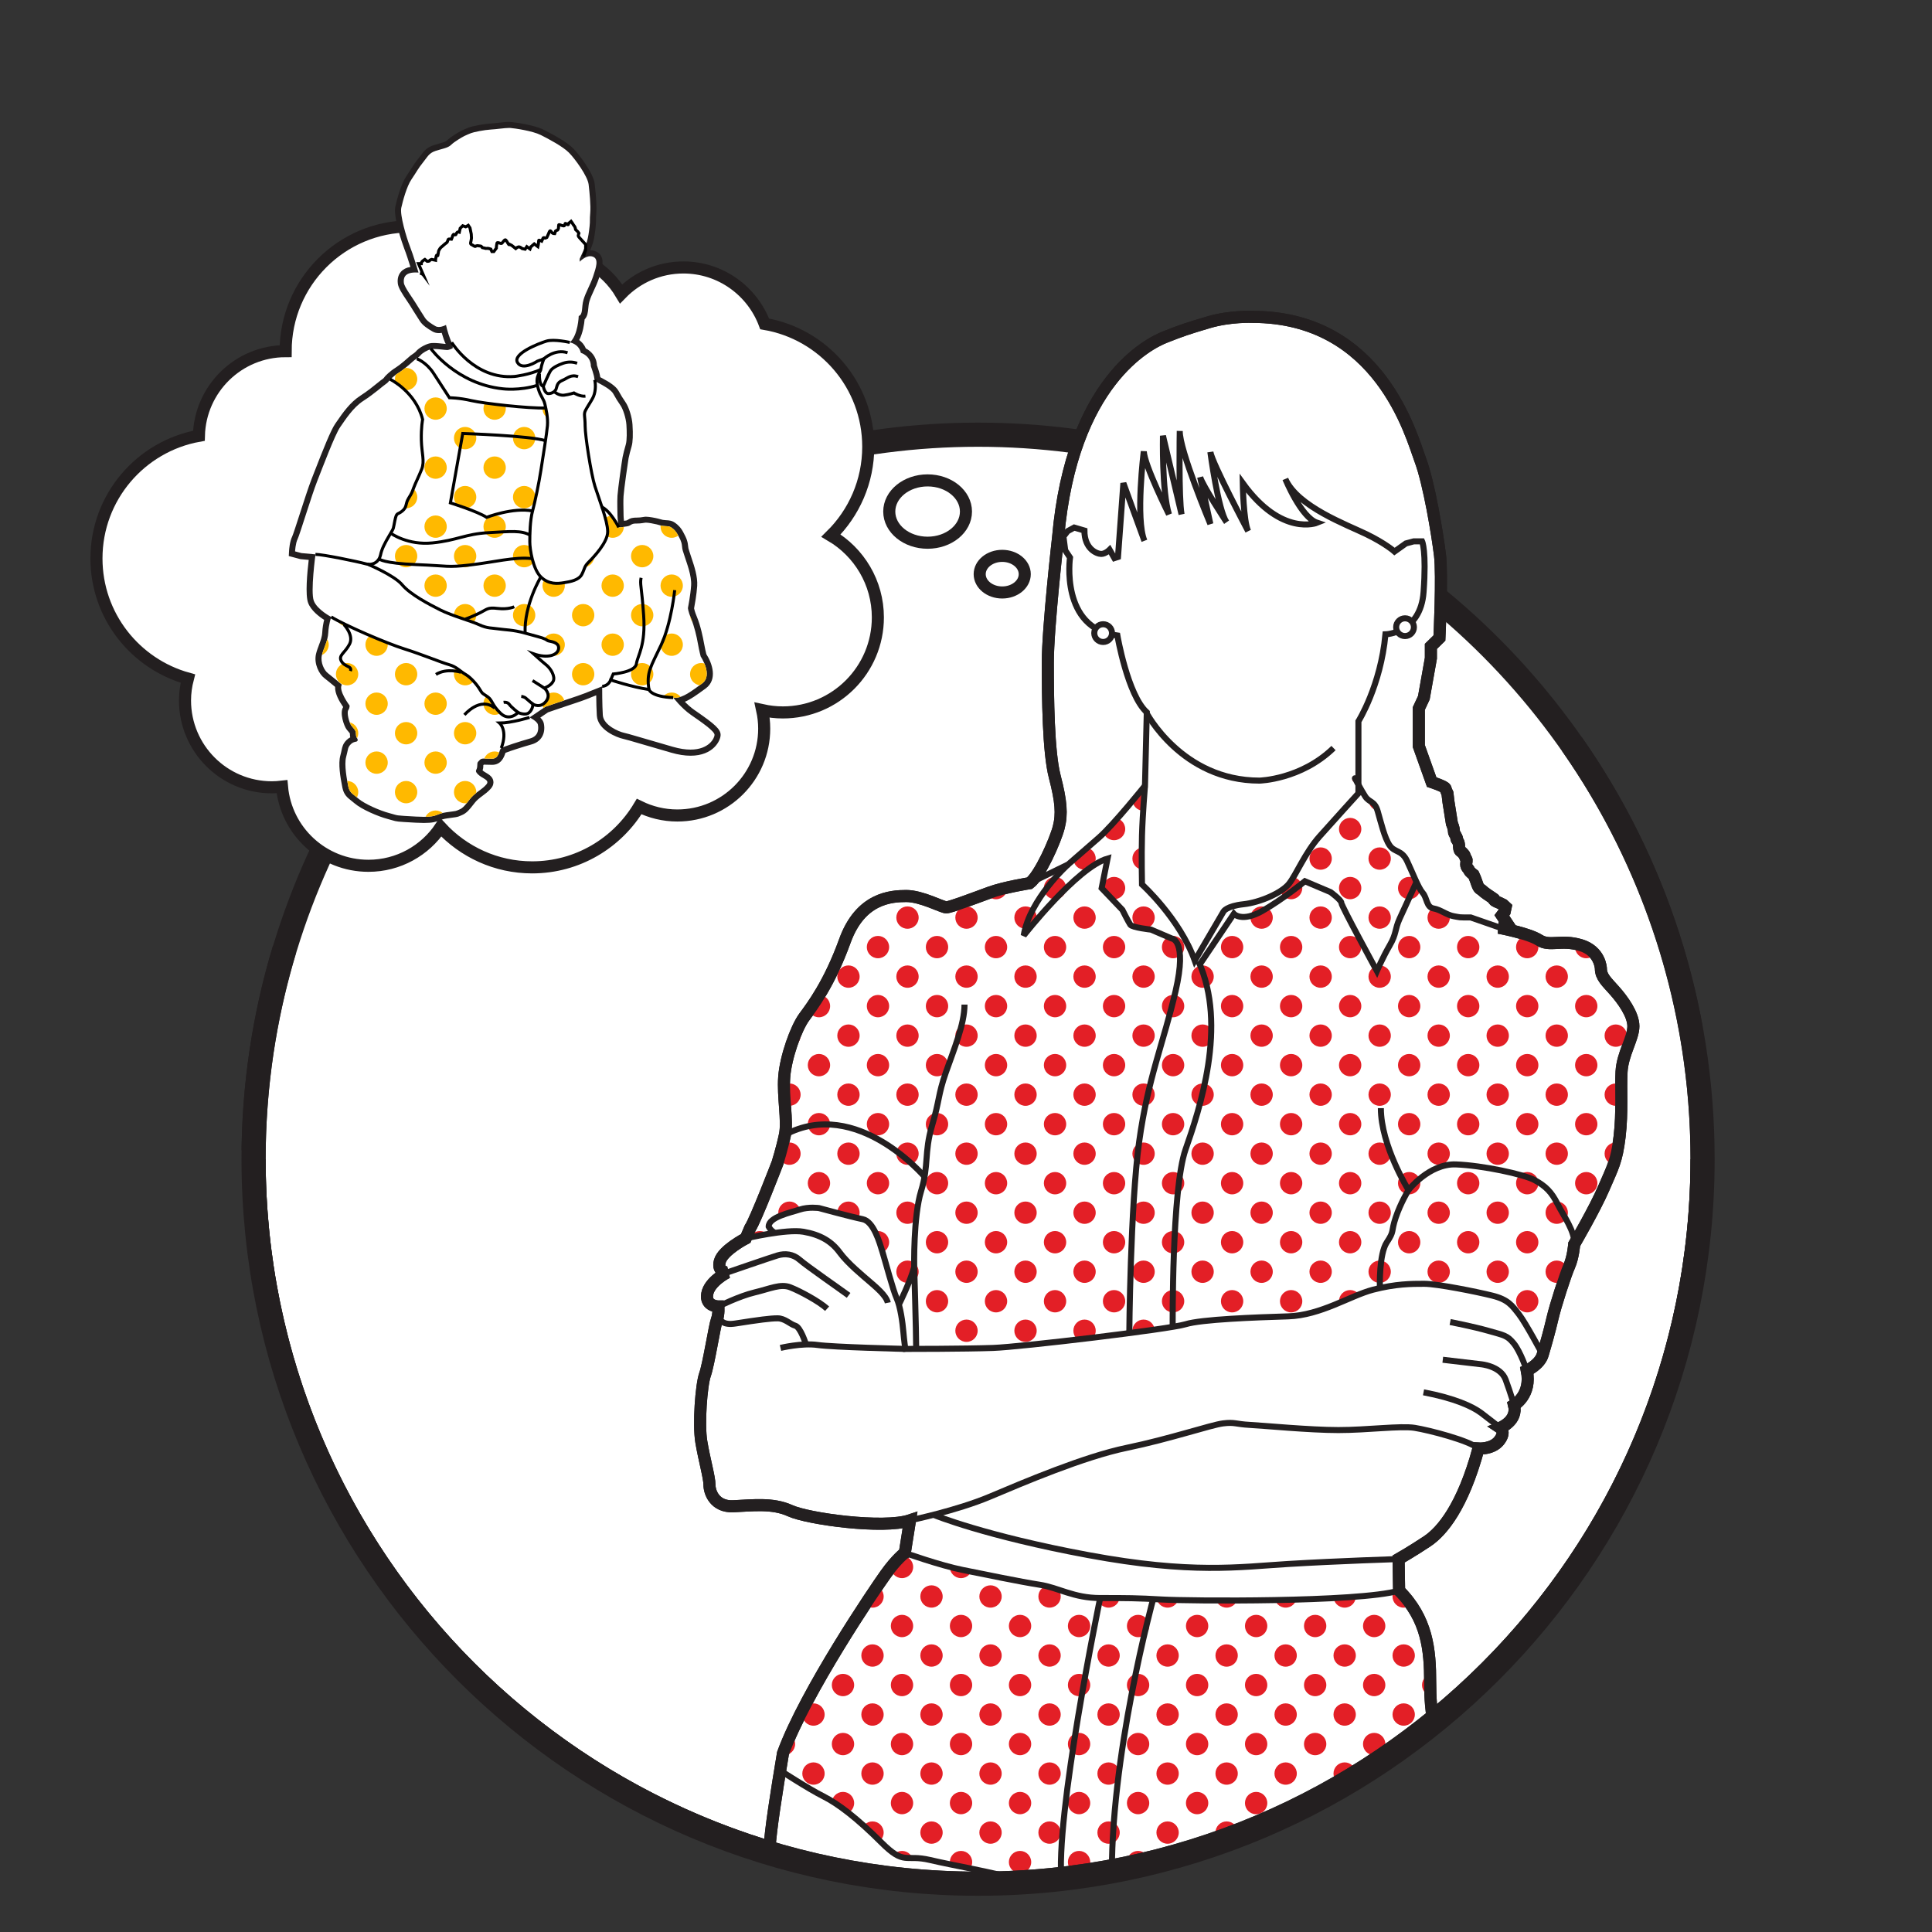 <?xml version="1.0" encoding="utf-8"?>
<!-- Generator: Adobe Illustrator 18.0.0, SVG Export Plug-In . SVG Version: 6.00 Build 0)  -->
<!DOCTYPE svg PUBLIC "-//W3C//DTD SVG 1.1//EN" "http://www.w3.org/Graphics/SVG/1.1/DTD/svg11.dtd">
<svg version="1.1" id="Layer_1" xmlns="http://www.w3.org/2000/svg" xmlns:xlink="http://www.w3.org/1999/xlink" x="0px" y="0px"
	 viewBox="0 0 160 160" enable-background="new 0 0 160 160" xml:space="preserve">
<rect x="0" y="0" width="160" height="160" fill="#333333" stroke="none"/>
<g>
	<g>
		<g>
			<defs>
				<path id="SVGID_1_" d="M21.042,96c0,33.137,26.842,60,59.979,60C114.158,156,141,129.137,141,96V9.333H1v72.25L21.042,96z"/>
			</defs>
			<clipPath id="SVGID_2_">
				<use xlink:href="#SVGID_1_"  overflow="visible"/>
			</clipPath>
			<g clip-path="url(#SVGID_2_)">
				<circle fill="#FFFFFF" stroke="#231F20" stroke-width="2" cx="81" cy="96" r="60"/>
				<g>
					<path fill="#FFFFFF" stroke="#231F20" d="M132.578,80.212c0,0-0.041-1.45-1.675-1.941c-1.634-0.49-2.546,0.154-3.445-0.418
						c-0.899-0.572-3.333-1.021-3.333-1.021l0.917-0.021l-0.667-1l0.237-0.313l0.082-0.381l-0.204-0.19l-0.368-0.177
						c0,0-0.327-0.109-0.409-0.231c-0.082-0.122,0.163,0.027-0.082-0.136s-0.695-0.456-0.858-0.62s-0.286-0.085-0.449-0.575
						c-0.163-0.49-0.286-0.737-0.286-0.737s-0.327-0.246-0.368-0.368c-0.041-0.123-0.245-0.246-0.245-0.491s0.082-0.327,0-0.45
						c-0.082-0.123-0.082-0.204-0.163-0.327c-0.082-0.122,0.122,0.123-0.082-0.123c-0.204-0.245-0.286-0.163-0.327-0.409
						c-0.041-0.245,0-0.163-0.041-0.409c-0.041-0.245-0.204-0.327-0.204-0.449c0-0.123,0.123,0.163,0-0.123
						c-0.122-0.286-0.204-0.245-0.204-0.49c0-0.245-0.163-0.613-0.163-0.613l-0.286-1.798l-0.082-0.694c0,0-0.123-0.245-0.163-0.409
						c-0.041-0.163-1.146-0.531-1.146-0.531l-1.064-2.982v-0.409c0,0,0-0.49,0-0.654c0-0.163,0-0.572,0-0.776
						c0-0.204,0-1.267,0-1.267l0.418-0.899l0.582-3.268v-0.98l0.707-0.694c0,0,0.251-5.188,0.047-6.864
						c-0.204-1.675-0.896-5.924-1.631-7.885c-0.735-1.961-3.328-11.848-13.909-11.848c0,0-1.827-0.082-3.625,0.449
						c-1.798,0.531-2.262,0.695-3.61,1.226c-1.348,0.531-7.709,3.677-8.852,16.587c0,0-0.852,7.476-0.852,10.377
						s0.044,7.395,0.575,9.437s0.615,3.105,0.328,4.208c-0.286,1.103-1.552,3.963-2.41,4.617c0,0-2.083,0.327-3.309,0.776
						c-1.226,0.449-3.268,1.226-3.595,1.226c-0.327,0-2.043-0.94-3.309-0.94c-1.266,0-3.799,0.163-5.086,3.718
						c-1.287,3.554-2.696,5.393-3.37,6.312c-0.674,0.919-1.532,3.309-1.654,4.964c-0.123,1.655,0.306,3.616,0.061,4.78
						c-0.245,1.164-0.613,2.329-0.613,2.329s-1.838,4.78-2.267,5.393l-0.368,0.858c0,0-1.9,0.981-2.145,1.9
						c-0.245,0.919,0.613,0.919,0.613,0.919s-1.471,0.735-1.655,1.777c-0.184,1.042,0.919,1.042,0.919,1.042
						s0.061,0.613-0.123,1.103c-0.184,0.49-0.674,3.677-0.98,4.535c-0.306,0.858-0.552,4.106-0.306,5.577
						c0.245,1.471,0.674,2.941,0.674,3.554c0,0.613,0.429,1.839,1.961,1.777c1.532-0.061,3.248-0.306,4.719,0.368
						c1.471,0.674,7.721,1.532,9.927,0.797l-0.429,2.696c0,0-0.674,0.49-1.593,1.777c-0.919,1.287-6.618,9.682-8.498,14.83
						c0,0-0.735,4.331-0.98,6.455c-0.245,2.124-0.49,5.393-0.409,8.334c0,0-0.286,7.668,2.41,20.537
						c2.696,12.869,4.045,21.296,4.29,24.296h47.309c0,0,1.593-12.162,2.574-17.677c0.98-5.515,1.716-9.574,1.348-12.516
						c-0.368-2.942-0.368-3.929-0.368-4.91s0.49-2.087,0.245-3.19c-0.245-1.103-0.368-3.25-0.368-4.353
						c0-1.103-0.368-2.605-0.49-3.954c-0.123-1.348-0.613-3.202-0.613-3.202s0.98-0.743,0.98-2.337c0,0-0.245-1.352-1.103-5.274
						c-0.858-3.922-1.226-5.395-1.226-8.091c0-2.696-0.245-5.271-2.574-7.6l-0.041-2.615c0,0,1.144-0.654,2.369-1.471
						c1.226-0.817,2.941-2.86,4.249-7.681c0,0,1.144,0.082,1.716-0.654c0.572-0.735,0.082-1.062,0.082-1.062
						s1.471-0.572,1.144-1.879c0,0,1.471-0.817,1.062-2.86c0,0,1.062-0.49,1.307-1.307c0.245-0.817,0.572-1.961,0.817-3.023
						c0.245-1.062,1.062-3.595,1.389-4.33s0.408-1.798,0.408-1.798s1.716-2.941,2.451-4.657c0.735-1.716,1.062-2.206,1.307-4.249
						c0.245-2.043,0.082-3.922,0.163-5.393c0.082-1.471,0.98-2.778,0.98-3.758s-0.899-2.206-1.553-2.941
						C133.069,81.315,132.578,80.907,132.578,80.212z"/>
				</g>
				<g>
					<defs>
						<path id="SVGID_3_" d="M119.791,155.017c-0.613,0.614-4.78,1.715-6.863,1.96c-2.084,0.245-2.574,0.245-4.535,0.49
							c-1.961,0.245-3.064-0.122-6.496-0.858c-3.432-0.735-4.167,0.245-7.967,0.858c-3.799,0.613-4.415-1.042-4.415-1.042
							c-0.948,0.013-2.169-0.042-3.674-0.428c-4.29-1.103-6.741-1.471-8.825-1.961c-2.083-0.49-2.083,0.49-4.045-1.471
							c-1.961-1.961-3.554-3.187-4.78-3.799c-1.226-0.613-3.677-2.206-3.677-2.206l0.327-1.348
							c1.879-5.148,7.578-13.543,8.498-14.83c0.919-1.287,1.593-1.777,1.593-1.777s2.941,1.042,4.78,1.41
							c1.838,0.368,4.78,0.98,6.373,1.226s2.819,1.103,5.025,1.103c2.206,0,3.064,0,5.148,0.123
							c2.084,0.123,16.178,0.245,19.61-0.735c2.329,2.329,2.574,4.903,2.574,7.599c0,2.696,0.368,4.168,1.226,8.09
							c0.858,3.922,1.103,5.271,1.103,5.271c0,1.593-0.98,2.331-0.98,2.331"/>
					</defs>
					<clipPath id="SVGID_4_">
						<use xlink:href="#SVGID_3_"  overflow="visible"/>
					</clipPath>
					<circle clip-path="url(#SVGID_4_)" fill="#E31F26" cx="64.924" cy="129.77" r="0.925"/>
					<circle clip-path="url(#SVGID_4_)" fill="#E31F26" cx="67.368" cy="132.214" r="0.925"/>
					<circle clip-path="url(#SVGID_4_)" fill="#E31F26" cx="69.812" cy="129.77" r="0.925"/>
					<circle clip-path="url(#SVGID_4_)" fill="#E31F26" cx="72.256" cy="132.214" r="0.925"/>
					<circle clip-path="url(#SVGID_4_)" fill="#E31F26" cx="74.699" cy="129.77" r="0.925"/>
					<circle clip-path="url(#SVGID_4_)" fill="#E31F26" cx="77.143" cy="132.214" r="0.925"/>
					<circle clip-path="url(#SVGID_4_)" fill="#E31F26" cx="79.587" cy="129.77" r="0.925"/>
					<circle clip-path="url(#SVGID_4_)" fill="#E31F26" cx="82.031" cy="132.214" r="0.925"/>
					<circle clip-path="url(#SVGID_4_)" fill="#E31F26" cx="84.475" cy="129.77" r="0.925"/>
					<circle clip-path="url(#SVGID_4_)" fill="#E31F26" cx="86.919" cy="132.214" r="0.925"/>
					<circle clip-path="url(#SVGID_4_)" fill="#E31F26" cx="89.363" cy="129.77" r="0.925"/>
					<circle clip-path="url(#SVGID_4_)" fill="#E31F26" cx="91.807" cy="132.214" r="0.925"/>
					<circle clip-path="url(#SVGID_4_)" fill="#E31F26" cx="94.251" cy="129.77" r="0.925"/>
					<circle clip-path="url(#SVGID_4_)" fill="#E31F26" cx="96.695" cy="132.214" r="0.925"/>
					<circle clip-path="url(#SVGID_4_)" fill="#E31F26" cx="99.139" cy="129.77" r="0.925"/>
					<circle clip-path="url(#SVGID_4_)" fill="#E31F26" cx="101.583" cy="132.214" r="0.925"/>
					<circle clip-path="url(#SVGID_4_)" fill="#E31F26" cx="104.027" cy="129.77" r="0.925"/>
					<circle clip-path="url(#SVGID_4_)" fill="#E31F26" cx="106.471" cy="132.214" r="0.925"/>
					<circle clip-path="url(#SVGID_4_)" fill="#E31F26" cx="108.915" cy="129.77" r="0.925"/>
					<circle clip-path="url(#SVGID_4_)" fill="#E31F26" cx="111.359" cy="132.214" r="0.925"/>
					<circle clip-path="url(#SVGID_4_)" fill="#E31F26" cx="113.803" cy="129.77" r="0.925"/>
					<circle clip-path="url(#SVGID_4_)" fill="#E31F26" cx="116.247" cy="132.214" r="0.925"/>
					<circle clip-path="url(#SVGID_4_)" fill="#E31F26" cx="118.691" cy="129.77" r="0.925"/>
					<circle clip-path="url(#SVGID_4_)" fill="#E31F26" cx="121.135" cy="132.214" r="0.925"/>
					<circle clip-path="url(#SVGID_4_)" fill="#E31F26" cx="64.924" cy="134.658" r="0.925"/>
					<circle clip-path="url(#SVGID_4_)" fill="#E31F26" cx="67.368" cy="137.102" r="0.925"/>
					<circle clip-path="url(#SVGID_4_)" fill="#E31F26" cx="69.812" cy="134.658" r="0.925"/>
					<circle clip-path="url(#SVGID_4_)" fill="#E31F26" cx="72.256" cy="137.102" r="0.925"/>
					<circle clip-path="url(#SVGID_4_)" fill="#E31F26" cx="74.699" cy="134.658" r="0.925"/>
					<circle clip-path="url(#SVGID_4_)" fill="#E31F26" cx="77.143" cy="137.102" r="0.925"/>
					<circle clip-path="url(#SVGID_4_)" fill="#E31F26" cx="79.587" cy="134.658" r="0.925"/>
					<circle clip-path="url(#SVGID_4_)" fill="#E31F26" cx="82.031" cy="137.102" r="0.925"/>
					<circle clip-path="url(#SVGID_4_)" fill="#E31F26" cx="84.475" cy="134.658" r="0.925"/>
					<circle clip-path="url(#SVGID_4_)" fill="#E31F26" cx="86.919" cy="137.102" r="0.925"/>
					<circle clip-path="url(#SVGID_4_)" fill="#E31F26" cx="89.363" cy="134.658" r="0.925"/>
					<circle clip-path="url(#SVGID_4_)" fill="#E31F26" cx="91.807" cy="137.102" r="0.925"/>
					<circle clip-path="url(#SVGID_4_)" fill="#E31F26" cx="94.251" cy="134.658" r="0.925"/>
					<circle clip-path="url(#SVGID_4_)" fill="#E31F26" cx="96.695" cy="137.102" r="0.925"/>
					<circle clip-path="url(#SVGID_4_)" fill="#E31F26" cx="99.139" cy="134.658" r="0.925"/>
					<circle clip-path="url(#SVGID_4_)" fill="#E31F26" cx="101.583" cy="137.102" r="0.925"/>
					<circle clip-path="url(#SVGID_4_)" fill="#E31F26" cx="104.027" cy="134.658" r="0.925"/>
					<circle clip-path="url(#SVGID_4_)" fill="#E31F26" cx="106.471" cy="137.102" r="0.925"/>
					<circle clip-path="url(#SVGID_4_)" fill="#E31F26" cx="108.915" cy="134.658" r="0.925"/>
					<circle clip-path="url(#SVGID_4_)" fill="#E31F26" cx="111.359" cy="137.102" r="0.925"/>
					<circle clip-path="url(#SVGID_4_)" fill="#E31F26" cx="113.803" cy="134.658" r="0.925"/>
					<circle clip-path="url(#SVGID_4_)" fill="#E31F26" cx="116.247" cy="137.102" r="0.925"/>
					<circle clip-path="url(#SVGID_4_)" fill="#E31F26" cx="118.691" cy="134.658" r="0.925"/>
					<circle clip-path="url(#SVGID_4_)" fill="#E31F26" cx="121.135" cy="137.102" r="0.925"/>
					<circle clip-path="url(#SVGID_4_)" fill="#E31F26" cx="64.924" cy="139.546" r="0.925"/>
					<circle clip-path="url(#SVGID_4_)" fill="#E31F26" cx="67.368" cy="141.99" r="0.925"/>
					<circle clip-path="url(#SVGID_4_)" fill="#E31F26" cx="69.812" cy="139.546" r="0.925"/>
					<circle clip-path="url(#SVGID_4_)" fill="#E31F26" cx="72.256" cy="141.99" r="0.925"/>
					<circle clip-path="url(#SVGID_4_)" fill="#E31F26" cx="74.699" cy="139.546" r="0.925"/>
					<circle clip-path="url(#SVGID_4_)" fill="#E31F26" cx="77.143" cy="141.99" r="0.925"/>
					<circle clip-path="url(#SVGID_4_)" fill="#E31F26" cx="79.587" cy="139.546" r="0.925"/>
					<circle clip-path="url(#SVGID_4_)" fill="#E31F26" cx="82.031" cy="141.99" r="0.925"/>
					<circle clip-path="url(#SVGID_4_)" fill="#E31F26" cx="84.475" cy="139.546" r="0.925"/>
					<circle clip-path="url(#SVGID_4_)" fill="#E31F26" cx="86.919" cy="141.99" r="0.925"/>
					<circle clip-path="url(#SVGID_4_)" fill="#E31F26" cx="89.363" cy="139.546" r="0.925"/>
					<circle clip-path="url(#SVGID_4_)" fill="#E31F26" cx="91.807" cy="141.99" r="0.925"/>
					<circle clip-path="url(#SVGID_4_)" fill="#E31F26" cx="94.251" cy="139.546" r="0.925"/>
					<circle clip-path="url(#SVGID_4_)" fill="#E31F26" cx="96.695" cy="141.99" r="0.925"/>
					<circle clip-path="url(#SVGID_4_)" fill="#E31F26" cx="99.139" cy="139.546" r="0.925"/>
					<circle clip-path="url(#SVGID_4_)" fill="#E31F26" cx="101.583" cy="141.99" r="0.925"/>
					<circle clip-path="url(#SVGID_4_)" fill="#E31F26" cx="104.027" cy="139.546" r="0.925"/>
					<circle clip-path="url(#SVGID_4_)" fill="#E31F26" cx="106.471" cy="141.99" r="0.925"/>
					<circle clip-path="url(#SVGID_4_)" fill="#E31F26" cx="108.915" cy="139.546" r="0.925"/>
					<circle clip-path="url(#SVGID_4_)" fill="#E31F26" cx="111.359" cy="141.99" r="0.925"/>
					<circle clip-path="url(#SVGID_4_)" fill="#E31F26" cx="113.803" cy="139.546" r="0.925"/>
					<circle clip-path="url(#SVGID_4_)" fill="#E31F26" cx="116.247" cy="141.99" r="0.925"/>
					<circle clip-path="url(#SVGID_4_)" fill="#E31F26" cx="118.691" cy="139.546" r="0.925"/>
					<circle clip-path="url(#SVGID_4_)" fill="#E31F26" cx="121.135" cy="141.99" r="0.925"/>
					<circle clip-path="url(#SVGID_4_)" fill="#E31F26" cx="64.924" cy="144.434" r="0.925"/>
					<circle clip-path="url(#SVGID_4_)" fill="#E31F26" cx="67.368" cy="146.878" r="0.925"/>
					<circle clip-path="url(#SVGID_4_)" fill="#E31F26" cx="69.812" cy="144.434" r="0.925"/>
					<circle clip-path="url(#SVGID_4_)" fill="#E31F26" cx="72.256" cy="146.878" r="0.925"/>
					<circle clip-path="url(#SVGID_4_)" fill="#E31F26" cx="74.699" cy="144.434" r="0.925"/>
					<circle clip-path="url(#SVGID_4_)" fill="#E31F26" cx="77.143" cy="146.878" r="0.925"/>
					<circle clip-path="url(#SVGID_4_)" fill="#E31F26" cx="79.587" cy="144.434" r="0.925"/>
					<circle clip-path="url(#SVGID_4_)" fill="#E31F26" cx="82.031" cy="146.878" r="0.925"/>
					<circle clip-path="url(#SVGID_4_)" fill="#E31F26" cx="84.475" cy="144.434" r="0.925"/>
					<circle clip-path="url(#SVGID_4_)" fill="#E31F26" cx="86.919" cy="146.878" r="0.925"/>
					<circle clip-path="url(#SVGID_4_)" fill="#E31F26" cx="89.363" cy="144.434" r="0.925"/>
					<circle clip-path="url(#SVGID_4_)" fill="#E31F26" cx="91.807" cy="146.878" r="0.925"/>
					<circle clip-path="url(#SVGID_4_)" fill="#E31F26" cx="94.251" cy="144.434" r="0.925"/>
					<circle clip-path="url(#SVGID_4_)" fill="#E31F26" cx="96.695" cy="146.878" r="0.925"/>
					<circle clip-path="url(#SVGID_4_)" fill="#E31F26" cx="99.139" cy="144.434" r="0.925"/>
					<circle clip-path="url(#SVGID_4_)" fill="#E31F26" cx="101.583" cy="146.878" r="0.925"/>
					<circle clip-path="url(#SVGID_4_)" fill="#E31F26" cx="104.027" cy="144.434" r="0.925"/>
					<circle clip-path="url(#SVGID_4_)" fill="#E31F26" cx="106.471" cy="146.878" r="0.925"/>
					<circle clip-path="url(#SVGID_4_)" fill="#E31F26" cx="108.915" cy="144.434" r="0.925"/>
					<circle clip-path="url(#SVGID_4_)" fill="#E31F26" cx="111.359" cy="146.878" r="0.925"/>
					<circle clip-path="url(#SVGID_4_)" fill="#E31F26" cx="113.803" cy="144.434" r="0.925"/>
					<circle clip-path="url(#SVGID_4_)" fill="#E31F26" cx="116.247" cy="146.878" r="0.925"/>
					<circle clip-path="url(#SVGID_4_)" fill="#E31F26" cx="118.691" cy="144.434" r="0.925"/>
					<circle clip-path="url(#SVGID_4_)" fill="#E31F26" cx="121.135" cy="146.878" r="0.925"/>
					<circle clip-path="url(#SVGID_4_)" fill="#E31F26" cx="64.924" cy="149.322" r="0.925"/>
					<circle clip-path="url(#SVGID_4_)" fill="#E31F26" cx="67.368" cy="151.766" r="0.925"/>
					<circle clip-path="url(#SVGID_4_)" fill="#E31F26" cx="69.812" cy="149.322" r="0.925"/>
					<circle clip-path="url(#SVGID_4_)" fill="#E31F26" cx="72.256" cy="151.766" r="0.925"/>
					<circle clip-path="url(#SVGID_4_)" fill="#E31F26" cx="74.699" cy="149.322" r="0.925"/>
					<circle clip-path="url(#SVGID_4_)" fill="#E31F26" cx="77.143" cy="151.766" r="0.925"/>
					<circle clip-path="url(#SVGID_4_)" fill="#E31F26" cx="79.587" cy="149.322" r="0.925"/>
					<circle clip-path="url(#SVGID_4_)" fill="#E31F26" cx="82.031" cy="151.766" r="0.925"/>
					<circle clip-path="url(#SVGID_4_)" fill="#E31F26" cx="84.475" cy="149.322" r="0.925"/>
					<circle clip-path="url(#SVGID_4_)" fill="#E31F26" cx="86.919" cy="151.766" r="0.925"/>
					<circle clip-path="url(#SVGID_4_)" fill="#E31F26" cx="89.363" cy="149.322" r="0.925"/>
					<circle clip-path="url(#SVGID_4_)" fill="#E31F26" cx="91.807" cy="151.766" r="0.925"/>
					<circle clip-path="url(#SVGID_4_)" fill="#E31F26" cx="94.251" cy="149.322" r="0.925"/>
					<circle clip-path="url(#SVGID_4_)" fill="#E31F26" cx="96.695" cy="151.766" r="0.925"/>
					<circle clip-path="url(#SVGID_4_)" fill="#E31F26" cx="99.139" cy="149.322" r="0.925"/>
					<circle clip-path="url(#SVGID_4_)" fill="#E31F26" cx="101.583" cy="151.766" r="0.925"/>
					<circle clip-path="url(#SVGID_4_)" fill="#E31F26" cx="104.027" cy="149.322" r="0.925"/>
					<circle clip-path="url(#SVGID_4_)" fill="#E31F26" cx="106.471" cy="151.766" r="0.925"/>
					<circle clip-path="url(#SVGID_4_)" fill="#E31F26" cx="108.915" cy="149.322" r="0.925"/>
					<circle clip-path="url(#SVGID_4_)" fill="#E31F26" cx="111.359" cy="151.766" r="0.925"/>
					<circle clip-path="url(#SVGID_4_)" fill="#E31F26" cx="113.803" cy="149.322" r="0.925"/>
					<circle clip-path="url(#SVGID_4_)" fill="#E31F26" cx="116.247" cy="151.766" r="0.925"/>
					<circle clip-path="url(#SVGID_4_)" fill="#E31F26" cx="118.691" cy="149.322" r="0.925"/>
					<circle clip-path="url(#SVGID_4_)" fill="#E31F26" cx="121.135" cy="151.766" r="0.925"/>
					<circle clip-path="url(#SVGID_4_)" fill="#E31F26" cx="64.924" cy="154.21" r="0.925"/>
					<circle clip-path="url(#SVGID_4_)" fill="#E31F26" cx="67.368" cy="156.654" r="0.925"/>
					<circle clip-path="url(#SVGID_4_)" fill="#E31F26" cx="69.812" cy="154.21" r="0.925"/>
					<circle clip-path="url(#SVGID_4_)" fill="#E31F26" cx="72.256" cy="156.654" r="0.925"/>
					<circle clip-path="url(#SVGID_4_)" fill="#E31F26" cx="74.699" cy="154.21" r="0.925"/>
					<circle clip-path="url(#SVGID_4_)" fill="#E31F26" cx="77.143" cy="156.654" r="0.925"/>
					<circle clip-path="url(#SVGID_4_)" fill="#E31F26" cx="79.587" cy="154.21" r="0.925"/>
					<circle clip-path="url(#SVGID_4_)" fill="#E31F26" cx="82.031" cy="156.654" r="0.925"/>
					<circle clip-path="url(#SVGID_4_)" fill="#E31F26" cx="84.475" cy="154.21" r="0.925"/>
					<circle clip-path="url(#SVGID_4_)" fill="#E31F26" cx="86.919" cy="156.654" r="0.925"/>
					<circle clip-path="url(#SVGID_4_)" fill="#E31F26" cx="89.363" cy="154.21" r="0.925"/>
					<circle clip-path="url(#SVGID_4_)" fill="#E31F26" cx="91.807" cy="156.654" r="0.925"/>
					<circle clip-path="url(#SVGID_4_)" fill="#E31F26" cx="94.251" cy="154.21" r="0.925"/>
					<circle clip-path="url(#SVGID_4_)" fill="#E31F26" cx="96.695" cy="156.654" r="0.925"/>
					<circle clip-path="url(#SVGID_4_)" fill="#E31F26" cx="99.139" cy="154.21" r="0.925"/>
					<circle clip-path="url(#SVGID_4_)" fill="#E31F26" cx="101.583" cy="156.654" r="0.925"/>
					<circle clip-path="url(#SVGID_4_)" fill="#E31F26" cx="104.027" cy="154.21" r="0.925"/>
					<circle clip-path="url(#SVGID_4_)" fill="#E31F26" cx="106.471" cy="156.654" r="0.925"/>
					<circle clip-path="url(#SVGID_4_)" fill="#E31F26" cx="108.915" cy="154.21" r="0.925"/>
					<circle clip-path="url(#SVGID_4_)" fill="#E31F26" cx="111.359" cy="156.654" r="0.925"/>
					<circle clip-path="url(#SVGID_4_)" fill="#E31F26" cx="113.803" cy="154.21" r="0.925"/>
					<circle clip-path="url(#SVGID_4_)" fill="#E31F26" cx="116.247" cy="156.654" r="0.925"/>
					<circle clip-path="url(#SVGID_4_)" fill="#E31F26" cx="118.691" cy="154.21" r="0.925"/>
					<circle clip-path="url(#SVGID_4_)" fill="#E31F26" cx="121.135" cy="156.654" r="0.925"/>
				</g>
				<g>
					<defs>
						<path id="SVGID_5_" d="M61.758,102.559l0.368-0.858c0.429-0.613,2.267-5.393,2.267-5.393s0.368-1.164,0.613-2.329
							c0.245-1.164-0.184-3.125-0.061-4.78c0.122-1.655,0.98-4.044,1.654-4.964c0.674-0.919,2.084-2.758,3.37-6.312
							c1.287-3.554,3.82-3.718,5.086-3.718s2.982,0.94,3.309,0.94c0.327,0,2.369-0.776,3.595-1.226
							c1.226-0.449,3.309-0.776,3.309-0.776l3.187-1.552c0,0,1.307-1.144,2.533-2.206c1.226-1.062,3.886-4.382,3.886-4.382
							l-0.052,0.046c0,0-0.199,2.384-0.248,4.123c-0.05,1.739,0,4.073,0,4.073s3.13,2.831,4.371,6.309l2.384-4.073
							c0,0,0.248-0.447,1.639-0.596c1.391-0.149,3.179-0.944,3.775-1.689c0.596-0.745,1.088-2.583,2.28-3.924
							c1.192-1.341,2.975-3.577,2.975-3.577v-1.242c0,0,0.601,0.944,0.949,1.49c0.348,0.547,0.835,0.349,1.095,1.242
							c0.26,0.893,0.594,2.227,1.02,2.832c0.425,0.605,1.006,0.348,1.454,1.291c0.448,0.944,0.923,2.204,1.298,2.633
							c0.375,0.429,0.301,1.192,0.897,1.292c0.596,0.099,1.094,0.546,1.691,0.646c0.596,0.099,0.299,0.099,1.392,0.099l2.285,0.855
							c0,0,2.268,0.352,3.166,0.924c0.899,0.572,2.022,0.025,3.657,0.515c1.634,0.49,1.675,1.941,1.675,1.941
							c0,0.695,0.49,1.103,1.144,1.838c0.654,0.735,1.553,1.961,1.553,2.941s-0.899,2.288-0.98,3.758
							c-0.082,1.471,0.082,3.35-0.163,5.393c-0.245,2.043-0.572,2.533-1.307,4.249c-0.735,1.716-2.451,4.657-2.451,4.657
							s-0.082,1.062-0.408,1.798s-1.144,3.268-1.389,4.33c-0.245,1.062-0.572,2.206-0.817,3.023c0,0-1.389-2.615-1.961-3.35
							c-0.572-0.735-0.899-1.226-2.206-1.552c-1.307-0.327-4.576-0.98-5.638-0.98c-1.062,0-2.369,0-4.249,0.49
							c-1.879,0.49-4.33,2.124-7.027,2.206c-2.696,0.082-7.19,0.097-8.498,0.506c-1.307,0.409-13.645,1.813-15.933,1.813h-6.373
							c0-1-0.163-6.552-0.163-6.552c-0.327,1.226-1.226,3.097-1.226,3.097l-0.225-0.392c-0.306-0.674-0.919-2.984-1.164-3.781
							c-0.245-0.797-0.735-2.564-1.655-2.748c-0.919-0.184-3.616-0.915-3.616-0.915s-0.858-0.12-1.593,0.125
							c-0.735,0.245-2.574,0.614-2.574,1.411c0,0,0.184,0.368,0.49,0.491L61.758,102.559z"/>
					</defs>
					<clipPath id="SVGID_6_">
						<use xlink:href="#SVGID_5_"  overflow="visible"/>
					</clipPath>
					<g clip-path="url(#SVGID_6_)">
						<circle fill="#E31F26" cx="87.373" cy="63.778" r="0.925"/>
						<circle fill="#E31F26" cx="89.817" cy="66.222" r="0.925"/>
						<circle fill="#E31F26" cx="92.261" cy="63.778" r="0.925"/>
						<circle fill="#E31F26" cx="94.705" cy="66.222" r="0.925"/>
						<circle fill="#E31F26" cx="97.149" cy="63.778" r="0.925"/>
						<circle fill="#E31F26" cx="99.593" cy="66.222" r="0.925"/>
						<circle fill="#E31F26" cx="102.037" cy="63.778" r="0.925"/>
						<circle fill="#E31F26" cx="104.481" cy="66.222" r="0.925"/>
						<circle fill="#E31F26" cx="106.925" cy="63.778" r="0.925"/>
						<circle fill="#E31F26" cx="109.369" cy="66.222" r="0.925"/>
						<circle fill="#E31F26" cx="111.813" cy="63.778" r="0.925"/>
						<circle fill="#E31F26" cx="114.257" cy="66.222" r="0.925"/>
						<circle fill="#E31F26" cx="116.701" cy="63.778" r="0.925"/>
						<circle fill="#E31F26" cx="119.145" cy="66.222" r="0.925"/>
						<circle fill="#E31F26" cx="60.49" cy="71.102" r="0.925"/>
						<circle fill="#E31F26" cx="65.378" cy="71.102" r="0.925"/>
						<circle fill="#E31F26" cx="70.266" cy="71.102" r="0.925"/>
						<circle fill="#E31F26" cx="75.154" cy="71.102" r="0.925"/>
						<circle fill="#E31F26" cx="80.041" cy="71.102" r="0.925"/>
						<circle fill="#E31F26" cx="84.929" cy="71.102" r="0.925"/>
						<circle fill="#E31F26" cx="87.373" cy="68.658" r="0.925"/>
						<circle fill="#E31F26" cx="89.817" cy="71.102" r="0.925"/>
						<circle fill="#E31F26" cx="92.261" cy="68.658" r="0.925"/>
						<circle fill="#E31F26" cx="94.705" cy="71.102" r="0.925"/>
						<circle fill="#E31F26" cx="97.149" cy="68.658" r="0.925"/>
						<circle fill="#E31F26" cx="99.593" cy="71.102" r="0.925"/>
						<circle fill="#E31F26" cx="102.037" cy="68.658" r="0.925"/>
						<circle fill="#E31F26" cx="104.481" cy="71.102" r="0.925"/>
						<circle fill="#E31F26" cx="106.925" cy="68.658" r="0.925"/>
						<circle fill="#E31F26" cx="109.369" cy="71.102" r="0.925"/>
						<circle fill="#E31F26" cx="111.813" cy="68.658" r="0.925"/>
						<circle fill="#E31F26" cx="114.257" cy="71.102" r="0.925"/>
						<circle fill="#E31F26" cx="116.701" cy="68.658" r="0.925"/>
						<circle fill="#E31F26" cx="119.145" cy="71.102" r="0.925"/>
						<circle fill="#E31F26" cx="124.033" cy="71.102" r="0.925"/>
						<circle fill="#E31F26" cx="128.921" cy="71.102" r="0.925"/>
						<circle fill="#E31F26" cx="133.809" cy="71.102" r="0.925"/>
						<circle fill="#E31F26" cx="60.49" cy="75.99" r="0.925"/>
						<circle fill="#E31F26" cx="62.934" cy="73.546" r="0.925"/>
						<circle fill="#E31F26" cx="65.378" cy="75.99" r="0.925"/>
						<circle fill="#E31F26" cx="67.822" cy="73.546" r="0.925"/>
						<circle fill="#E31F26" cx="70.266" cy="75.99" r="0.925"/>
						<circle fill="#E31F26" cx="72.71" cy="73.546" r="0.925"/>
						<circle fill="#E31F26" cx="75.154" cy="75.99" r="0.925"/>
						<circle fill="#E31F26" cx="77.598" cy="73.546" r="0.925"/>
						<circle fill="#E31F26" cx="80.041" cy="75.99" r="0.925"/>
						<circle fill="#E31F26" cx="82.485" cy="73.546" r="0.925"/>
						<circle fill="#E31F26" cx="84.929" cy="75.99" r="0.925"/>
						<circle fill="#E31F26" cx="87.373" cy="73.546" r="0.925"/>
						<circle fill="#E31F26" cx="89.817" cy="75.99" r="0.925"/>
						<circle fill="#E31F26" cx="92.261" cy="73.546" r="0.925"/>
						<circle fill="#E31F26" cx="94.705" cy="75.99" r="0.925"/>
						<circle fill="#E31F26" cx="97.149" cy="73.546" r="0.925"/>
						<circle fill="#E31F26" cx="99.593" cy="75.99" r="0.925"/>
						<circle fill="#E31F26" cx="102.037" cy="73.546" r="0.925"/>
						<circle fill="#E31F26" cx="104.481" cy="75.99" r="0.925"/>
						<circle fill="#E31F26" cx="106.925" cy="73.546" r="0.925"/>
						<circle fill="#E31F26" cx="109.369" cy="75.99" r="0.925"/>
						<circle fill="#E31F26" cx="111.813" cy="73.546" r="0.925"/>
						<circle fill="#E31F26" cx="114.257" cy="75.99" r="0.925"/>
						<circle fill="#E31F26" cx="116.701" cy="73.546" r="0.925"/>
						<circle fill="#E31F26" cx="119.145" cy="75.99" r="0.925"/>
						<circle fill="#E31F26" cx="121.589" cy="73.546" r="0.925"/>
						<circle fill="#E31F26" cx="124.033" cy="75.99" r="0.925"/>
						<circle fill="#E31F26" cx="126.477" cy="73.546" r="0.925"/>
						<circle fill="#E31F26" cx="128.921" cy="75.99" r="0.925"/>
						<circle fill="#E31F26" cx="131.365" cy="73.546" r="0.925"/>
						<circle fill="#E31F26" cx="133.809" cy="75.99" r="0.925"/>
						<circle fill="#E31F26" cx="60.49" cy="80.878" r="0.925"/>
						<circle fill="#E31F26" cx="62.934" cy="78.434" r="0.925"/>
						<circle fill="#E31F26" cx="65.378" cy="80.878" r="0.925"/>
						<circle fill="#E31F26" cx="67.822" cy="78.434" r="0.925"/>
						<circle fill="#E31F26" cx="70.266" cy="80.878" r="0.925"/>
						<circle fill="#E31F26" cx="72.71" cy="78.434" r="0.925"/>
						<circle fill="#E31F26" cx="75.154" cy="80.878" r="0.925"/>
						<circle fill="#E31F26" cx="77.598" cy="78.434" r="0.925"/>
						<circle fill="#E31F26" cx="80.041" cy="80.878" r="0.925"/>
						<circle fill="#E31F26" cx="82.485" cy="78.434" r="0.925"/>
						<circle fill="#E31F26" cx="84.929" cy="80.878" r="0.925"/>
						<circle fill="#E31F26" cx="87.373" cy="78.434" r="0.925"/>
						<circle fill="#E31F26" cx="89.817" cy="80.878" r="0.925"/>
						<circle fill="#E31F26" cx="92.261" cy="78.434" r="0.925"/>
						<circle fill="#E31F26" cx="94.705" cy="80.878" r="0.925"/>
						<circle fill="#E31F26" cx="97.149" cy="78.434" r="0.925"/>
						<circle fill="#E31F26" cx="99.593" cy="80.878" r="0.925"/>
						<circle fill="#E31F26" cx="102.037" cy="78.434" r="0.925"/>
						<circle fill="#E31F26" cx="104.481" cy="80.878" r="0.925"/>
						<circle fill="#E31F26" cx="106.925" cy="78.434" r="0.925"/>
						<circle fill="#E31F26" cx="109.369" cy="80.878" r="0.925"/>
						<circle fill="#E31F26" cx="111.813" cy="78.434" r="0.925"/>
						<circle fill="#E31F26" cx="114.257" cy="80.878" r="0.925"/>
						<circle fill="#E31F26" cx="116.701" cy="78.434" r="0.925"/>
						<circle fill="#E31F26" cx="119.145" cy="80.878" r="0.925"/>
						<circle fill="#E31F26" cx="121.589" cy="78.434" r="0.925"/>
						<circle fill="#E31F26" cx="124.033" cy="80.878" r="0.925"/>
						<circle fill="#E31F26" cx="126.477" cy="78.434" r="0.925"/>
						<circle fill="#E31F26" cx="128.921" cy="80.878" r="0.925"/>
						<circle fill="#E31F26" cx="131.365" cy="78.434" r="0.925"/>
						<circle fill="#E31F26" cx="133.809" cy="80.878" r="0.925"/>
						<circle fill="#E31F26" cx="60.49" cy="85.766" r="0.925"/>
						<circle fill="#E31F26" cx="62.934" cy="83.322" r="0.925"/>
						<circle fill="#E31F26" cx="65.378" cy="85.766" r="0.925"/>
						<circle fill="#E31F26" cx="67.822" cy="83.322" r="0.925"/>
						<circle fill="#E31F26" cx="70.266" cy="85.766" r="0.925"/>
						<circle fill="#E31F26" cx="72.71" cy="83.322" r="0.925"/>
						<circle fill="#E31F26" cx="75.154" cy="85.766" r="0.925"/>
						<circle fill="#E31F26" cx="77.598" cy="83.322" r="0.925"/>
						<circle fill="#E31F26" cx="80.041" cy="85.766" r="0.925"/>
						<circle fill="#E31F26" cx="82.485" cy="83.322" r="0.925"/>
						<circle fill="#E31F26" cx="84.929" cy="85.766" r="0.925"/>
						<circle fill="#E31F26" cx="87.373" cy="83.322" r="0.925"/>
						<circle fill="#E31F26" cx="89.817" cy="85.766" r="0.925"/>
						<circle fill="#E31F26" cx="92.261" cy="83.322" r="0.925"/>
						<circle fill="#E31F26" cx="94.705" cy="85.766" r="0.925"/>
						<circle fill="#E31F26" cx="97.149" cy="83.322" r="0.925"/>
						<circle fill="#E31F26" cx="99.593" cy="85.766" r="0.925"/>
						<circle fill="#E31F26" cx="102.037" cy="83.322" r="0.925"/>
						<circle fill="#E31F26" cx="104.481" cy="85.766" r="0.925"/>
						<circle fill="#E31F26" cx="106.925" cy="83.322" r="0.925"/>
						<circle fill="#E31F26" cx="109.369" cy="85.766" r="0.925"/>
						<circle fill="#E31F26" cx="111.813" cy="83.322" r="0.925"/>
						<circle fill="#E31F26" cx="114.257" cy="85.766" r="0.925"/>
						<circle fill="#E31F26" cx="116.701" cy="83.322" r="0.925"/>
						<circle fill="#E31F26" cx="119.145" cy="85.766" r="0.925"/>
						<circle fill="#E31F26" cx="121.589" cy="83.322" r="0.925"/>
						<circle fill="#E31F26" cx="124.033" cy="85.766" r="0.925"/>
						<circle fill="#E31F26" cx="126.477" cy="83.322" r="0.925"/>
						<circle fill="#E31F26" cx="128.921" cy="85.766" r="0.925"/>
						<circle fill="#E31F26" cx="131.365" cy="83.322" r="0.925"/>
						<circle fill="#E31F26" cx="133.809" cy="85.766" r="0.925"/>
						<circle fill="#E31F26" cx="60.49" cy="90.654" r="0.925"/>
						<circle fill="#E31F26" cx="62.934" cy="88.21" r="0.925"/>
						<circle fill="#E31F26" cx="65.378" cy="90.654" r="0.925"/>
						<circle fill="#E31F26" cx="67.822" cy="88.21" r="0.925"/>
						<circle fill="#E31F26" cx="70.266" cy="90.654" r="0.925"/>
						<circle fill="#E31F26" cx="72.71" cy="88.21" r="0.925"/>
						<circle fill="#E31F26" cx="75.154" cy="90.654" r="0.925"/>
						<circle fill="#E31F26" cx="77.598" cy="88.21" r="0.925"/>
						<circle fill="#E31F26" cx="80.041" cy="90.654" r="0.925"/>
						<circle fill="#E31F26" cx="82.485" cy="88.21" r="0.925"/>
						<circle fill="#E31F26" cx="84.929" cy="90.654" r="0.925"/>
						<circle fill="#E31F26" cx="87.373" cy="88.21" r="0.925"/>
						<circle fill="#E31F26" cx="89.817" cy="90.654" r="0.925"/>
						<circle fill="#E31F26" cx="92.261" cy="88.21" r="0.925"/>
						<circle fill="#E31F26" cx="94.705" cy="90.654" r="0.925"/>
						<circle fill="#E31F26" cx="97.149" cy="88.21" r="0.925"/>
						<circle fill="#E31F26" cx="99.593" cy="90.654" r="0.925"/>
						<circle fill="#E31F26" cx="102.037" cy="88.21" r="0.925"/>
						<circle fill="#E31F26" cx="104.481" cy="90.654" r="0.925"/>
						<circle fill="#E31F26" cx="106.925" cy="88.21" r="0.925"/>
						<circle fill="#E31F26" cx="109.369" cy="90.654" r="0.925"/>
						<circle fill="#E31F26" cx="111.813" cy="88.21" r="0.925"/>
						<circle fill="#E31F26" cx="114.257" cy="90.654" r="0.925"/>
						<circle fill="#E31F26" cx="116.701" cy="88.21" r="0.925"/>
						<circle fill="#E31F26" cx="119.145" cy="90.654" r="0.925"/>
						<circle fill="#E31F26" cx="121.589" cy="88.21" r="0.925"/>
						<circle fill="#E31F26" cx="124.033" cy="90.654" r="0.925"/>
						<circle fill="#E31F26" cx="126.477" cy="88.21" r="0.925"/>
						<circle fill="#E31F26" cx="128.921" cy="90.654" r="0.925"/>
						<circle fill="#E31F26" cx="131.365" cy="88.21" r="0.925"/>
						<circle fill="#E31F26" cx="133.809" cy="90.654" r="0.925"/>
						<circle fill="#E31F26" cx="60.49" cy="95.542" r="0.925"/>
						<circle fill="#E31F26" cx="62.934" cy="93.098" r="0.925"/>
						<circle fill="#E31F26" cx="65.378" cy="95.542" r="0.925"/>
						<circle fill="#E31F26" cx="67.822" cy="93.098" r="0.925"/>
						<circle fill="#E31F26" cx="70.266" cy="95.542" r="0.925"/>
						<circle fill="#E31F26" cx="72.71" cy="93.098" r="0.925"/>
						<circle fill="#E31F26" cx="75.154" cy="95.542" r="0.925"/>
						<circle fill="#E31F26" cx="77.598" cy="93.098" r="0.925"/>
						<circle fill="#E31F26" cx="80.041" cy="95.542" r="0.925"/>
						<circle fill="#E31F26" cx="82.485" cy="93.098" r="0.925"/>
						<circle fill="#E31F26" cx="84.929" cy="95.542" r="0.925"/>
						<circle fill="#E31F26" cx="87.373" cy="93.098" r="0.925"/>
						<circle fill="#E31F26" cx="89.817" cy="95.542" r="0.925"/>
						<circle fill="#E31F26" cx="92.261" cy="93.098" r="0.925"/>
						<circle fill="#E31F26" cx="94.705" cy="95.542" r="0.925"/>
						<circle fill="#E31F26" cx="97.149" cy="93.098" r="0.925"/>
						<circle fill="#E31F26" cx="99.593" cy="95.542" r="0.925"/>
						<circle fill="#E31F26" cx="102.037" cy="93.098" r="0.925"/>
						<circle fill="#E31F26" cx="104.481" cy="95.542" r="0.925"/>
						<circle fill="#E31F26" cx="106.925" cy="93.098" r="0.925"/>
						<circle fill="#E31F26" cx="109.369" cy="95.542" r="0.925"/>
						<circle fill="#E31F26" cx="111.813" cy="93.098" r="0.925"/>
						<circle fill="#E31F26" cx="114.257" cy="95.542" r="0.925"/>
						<circle fill="#E31F26" cx="116.701" cy="93.098" r="0.925"/>
						<circle fill="#E31F26" cx="119.145" cy="95.542" r="0.925"/>
						<circle fill="#E31F26" cx="121.589" cy="93.098" r="0.925"/>
						<circle fill="#E31F26" cx="124.033" cy="95.542" r="0.925"/>
						<circle fill="#E31F26" cx="126.477" cy="93.098" r="0.925"/>
						<circle fill="#E31F26" cx="128.921" cy="95.542" r="0.925"/>
						<circle fill="#E31F26" cx="131.365" cy="93.098" r="0.925"/>
						<circle fill="#E31F26" cx="133.809" cy="95.542" r="0.925"/>
						<circle fill="#E31F26" cx="60.49" cy="100.43" r="0.925"/>
						<circle fill="#E31F26" cx="62.934" cy="97.986" r="0.925"/>
						<circle fill="#E31F26" cx="65.378" cy="100.43" r="0.925"/>
						<circle fill="#E31F26" cx="67.822" cy="97.986" r="0.925"/>
						<circle fill="#E31F26" cx="70.266" cy="100.43" r="0.925"/>
						<circle fill="#E31F26" cx="72.71" cy="97.986" r="0.925"/>
						<circle fill="#E31F26" cx="75.154" cy="100.43" r="0.925"/>
						<circle fill="#E31F26" cx="77.598" cy="97.986" r="0.925"/>
						<circle fill="#E31F26" cx="80.041" cy="100.43" r="0.925"/>
						<circle fill="#E31F26" cx="82.485" cy="97.986" r="0.925"/>
						<circle fill="#E31F26" cx="84.929" cy="100.43" r="0.925"/>
						<circle fill="#E31F26" cx="87.373" cy="97.986" r="0.925"/>
						<circle fill="#E31F26" cx="89.817" cy="100.43" r="0.925"/>
						<circle fill="#E31F26" cx="92.261" cy="97.986" r="0.925"/>
						<circle fill="#E31F26" cx="94.705" cy="100.43" r="0.925"/>
						<circle fill="#E31F26" cx="97.149" cy="97.986" r="0.925"/>
						<circle fill="#E31F26" cx="99.593" cy="100.43" r="0.925"/>
						<circle fill="#E31F26" cx="102.037" cy="97.986" r="0.925"/>
						<circle fill="#E31F26" cx="104.481" cy="100.43" r="0.925"/>
						<circle fill="#E31F26" cx="106.925" cy="97.986" r="0.925"/>
						<circle fill="#E31F26" cx="109.369" cy="100.43" r="0.925"/>
						<circle fill="#E31F26" cx="111.813" cy="97.986" r="0.925"/>
						<circle fill="#E31F26" cx="114.257" cy="100.43" r="0.925"/>
						<circle fill="#E31F26" cx="116.701" cy="97.986" r="0.925"/>
						<circle fill="#E31F26" cx="119.145" cy="100.43" r="0.925"/>
						<circle fill="#E31F26" cx="121.589" cy="97.986" r="0.925"/>
						<circle fill="#E31F26" cx="124.033" cy="100.43" r="0.925"/>
						<circle fill="#E31F26" cx="126.477" cy="97.986" r="0.925"/>
						<circle fill="#E31F26" cx="128.921" cy="100.43" r="0.925"/>
						<circle fill="#E31F26" cx="131.365" cy="97.986" r="0.925"/>
						<circle fill="#E31F26" cx="133.809" cy="100.43" r="0.925"/>
						<circle fill="#E31F26" cx="60.49" cy="105.318" r="0.925"/>
						<circle fill="#E31F26" cx="62.934" cy="102.874" r="0.925"/>
						<circle fill="#E31F26" cx="65.378" cy="105.318" r="0.925"/>
						<circle fill="#E31F26" cx="67.822" cy="102.874" r="0.925"/>
						<circle fill="#E31F26" cx="70.266" cy="105.318" r="0.925"/>
						<circle fill="#E31F26" cx="72.71" cy="102.874" r="0.925"/>
						<circle fill="#E31F26" cx="75.154" cy="105.318" r="0.925"/>
						<circle fill="#E31F26" cx="77.598" cy="102.874" r="0.925"/>
						<circle fill="#E31F26" cx="80.041" cy="105.318" r="0.925"/>
						<circle fill="#E31F26" cx="82.485" cy="102.874" r="0.925"/>
						<circle fill="#E31F26" cx="84.929" cy="105.318" r="0.925"/>
						<circle fill="#E31F26" cx="87.373" cy="102.874" r="0.925"/>
						<circle fill="#E31F26" cx="89.817" cy="105.318" r="0.925"/>
						<circle fill="#E31F26" cx="92.261" cy="102.874" r="0.925"/>
						<circle fill="#E31F26" cx="94.705" cy="105.318" r="0.925"/>
						<circle fill="#E31F26" cx="97.149" cy="102.874" r="0.925"/>
						<circle fill="#E31F26" cx="99.593" cy="105.318" r="0.925"/>
						<circle fill="#E31F26" cx="102.037" cy="102.874" r="0.925"/>
						<circle fill="#E31F26" cx="104.481" cy="105.318" r="0.925"/>
						<circle fill="#E31F26" cx="106.925" cy="102.874" r="0.925"/>
						<circle fill="#E31F26" cx="109.369" cy="105.318" r="0.925"/>
						<circle fill="#E31F26" cx="111.813" cy="102.874" r="0.925"/>
						<circle fill="#E31F26" cx="114.257" cy="105.318" r="0.925"/>
						<circle fill="#E31F26" cx="116.701" cy="102.874" r="0.925"/>
						<circle fill="#E31F26" cx="119.145" cy="105.318" r="0.925"/>
						<circle fill="#E31F26" cx="121.589" cy="102.874" r="0.925"/>
						<circle fill="#E31F26" cx="124.033" cy="105.318" r="0.925"/>
						<circle fill="#E31F26" cx="126.477" cy="102.874" r="0.925"/>
						<circle fill="#E31F26" cx="128.921" cy="105.318" r="0.925"/>
						<circle fill="#E31F26" cx="131.365" cy="102.874" r="0.925"/>
						<circle fill="#E31F26" cx="133.809" cy="105.318" r="0.925"/>
						<circle fill="#E31F26" cx="72.71" cy="107.762" r="0.925"/>
						<circle fill="#E31F26" cx="75.154" cy="110.206" r="0.925"/>
						<circle fill="#E31F26" cx="77.598" cy="107.762" r="0.925"/>
						<circle fill="#E31F26" cx="80.041" cy="110.206" r="0.925"/>
						<circle fill="#E31F26" cx="82.485" cy="107.762" r="0.925"/>
						<circle fill="#E31F26" cx="84.929" cy="110.206" r="0.925"/>
						<circle fill="#E31F26" cx="87.373" cy="107.762" r="0.925"/>
						<circle fill="#E31F26" cx="89.817" cy="110.206" r="0.925"/>
						<circle fill="#E31F26" cx="92.261" cy="107.762" r="0.925"/>
						<circle fill="#E31F26" cx="94.705" cy="110.206" r="0.925"/>
						<circle fill="#E31F26" cx="97.149" cy="107.762" r="0.925"/>
						<circle fill="#E31F26" cx="99.593" cy="110.206" r="0.925"/>
						<circle fill="#E31F26" cx="102.037" cy="107.762" r="0.925"/>
						<circle fill="#E31F26" cx="104.481" cy="110.206" r="0.925"/>
						<circle fill="#E31F26" cx="106.925" cy="107.762" r="0.925"/>
						<circle fill="#E31F26" cx="109.369" cy="110.206" r="0.925"/>
						<circle fill="#E31F26" cx="111.813" cy="107.762" r="0.925"/>
						<circle fill="#E31F26" cx="114.257" cy="110.206" r="0.925"/>
						<circle fill="#E31F26" cx="116.701" cy="107.762" r="0.925"/>
						<circle fill="#E31F26" cx="119.145" cy="110.206" r="0.925"/>
						<circle fill="#E31F26" cx="121.589" cy="107.762" r="0.925"/>
						<circle fill="#E31F26" cx="124.033" cy="110.206" r="0.925"/>
						<circle fill="#E31F26" cx="126.477" cy="107.762" r="0.925"/>
						<circle fill="#E31F26" cx="128.921" cy="110.206" r="0.925"/>
						<circle fill="#E31F26" cx="72.71" cy="112.65" r="0.925"/>
						<circle fill="#E31F26" cx="77.598" cy="112.65" r="0.925"/>
						<circle fill="#E31F26" cx="82.485" cy="112.65" r="0.925"/>
						<circle fill="#E31F26" cx="87.373" cy="112.65" r="0.925"/>
						<circle fill="#E31F26" cx="92.261" cy="112.65" r="0.925"/>
						<circle fill="#E31F26" cx="97.149" cy="112.65" r="0.925"/>
						<circle fill="#E31F26" cx="102.037" cy="112.65" r="0.925"/>
						<circle fill="#E31F26" cx="106.925" cy="112.65" r="0.925"/>
						<circle fill="#E31F26" cx="111.813" cy="112.65" r="0.925"/>
						<circle fill="#E31F26" cx="116.701" cy="112.65" r="0.925"/>
						<circle fill="#E31F26" cx="121.589" cy="112.65" r="0.925"/>
						<circle fill="#E31F26" cx="126.477" cy="112.65" r="0.925"/>
					</g>
				</g>
				<g>
					<g>
						<path fill="none" stroke="#231F20" stroke-width="0.5" d="M94.921,58.989c0,0,2.932,5.658,9.387,5.658
							c0,0,3.432-0.082,6.128-2.696"/>
						<path fill="none" stroke="#231F20" stroke-width="0.5" d="M94.875,65.004c0,0-2.66,3.319-3.886,4.382
							c-1.226,1.062-2.533,2.206-2.533,2.206l-3.187,1.552"/>
						<path fill="none" stroke="#231F20" stroke-width="0.5" d="M88.456,71.592c0,0-3.187,2.86-3.677,5.883
							c0,0,4.412-5.638,6.945-6.373l-0.49,2.451l1.716,1.798c0,0,0.49,0.98,0.654,1.226c0.163,0.245,1.716,0.409,1.716,0.409
							l1.716,0.735c0,0,1.307,0.082,0.327,4.33s-2.288,7.19-3.023,12.501c-0.735,5.311-0.817,15.933-0.817,15.933"/>
						<path fill="none" stroke="#231F20" stroke-width="0.5" d="M97.117,109.831c0,0-0.082-11.357,1.062-14.626
							c1.144-3.268,3.513-10.295,1.062-15.606"/>
						<path fill="none" stroke="#231F20" stroke-width="0.5" d="M99.323,79.926l2.86-4.249c0,0,0.654,0.735,2.369-0.245
							c1.716-0.98,3.513-2.451,3.513-2.451l2.124,0.899c0,0,0.899,0.654,0.899,0.899c0,0.245,2.941,5.638,2.941,5.638
							s0.49-1.144,1.062-2.124c0.572-0.98,0.409-1.307,0.817-2.206c0.409-0.899,1.389-3.023,1.389-3.023"/>
						<path fill="none" stroke="#231F20" stroke-width="0.5" d="M127.758,112.201c0,0-1.389-2.615-1.961-3.35
							c-0.572-0.735-0.899-1.226-2.206-1.552c-1.307-0.327-4.576-0.98-5.638-0.98c-1.062,0-2.369,0-4.249,0.49
							c-1.879,0.49-4.33,2.124-7.027,2.206c-2.696,0.082-7.19,0.245-8.498,0.654c-1.307,0.409-13.645,1.879-15.933,1.961
							c-2.288,0.082-7.272,0.082-7.272,0.082s-0.102-0.695-0.163-1.43c-0.061-0.735-0.245-2.084-0.551-2.758
							c-0.306-0.674-0.919-3.003-1.164-3.799c-0.245-0.797-0.735-2.574-1.655-2.758c-0.919-0.184-3.616-0.919-3.616-0.919
							s-0.858-0.123-1.593,0.122c-0.735,0.245-2.574,0.613-2.574,1.41c0,0,0.184,0.368,0.49,0.49"/>
						<path fill="none" stroke="#231F20" stroke-width="0.5" d="M61.758,102.559c0,0,3.37-0.797,4.78-0.551
							c1.409,0.245,2.329,0.797,3.003,1.716c0.674,0.919,1.961,1.961,2.451,2.39c0.49,0.429,1.409,1.164,1.532,1.777"/>
						<path fill="none" stroke="#231F20" stroke-width="0.5" d="M60.226,105.378c0,0,3.554-1.226,4.167-1.41
							c0.613-0.184,1.287-0.122,1.839,0.368c0.551,0.49,3.554,2.574,4.045,2.942"/>
						<path fill="none" stroke="#231F20" stroke-width="0.5" d="M59.491,108.197c0,0,1.716-0.858,3.003-1.164
							s2.145-0.735,2.941-0.429c0.797,0.306,2.39,1.164,3.064,1.777"/>
						<path fill="none" stroke="#231F20" stroke-width="0.5" d="M59.674,108.136c0,0-0.735,1.777,1.226,1.471
							c1.961-0.306,2.88-0.429,3.493-0.429c0.613,0,1.042,0.49,1.471,0.613c0.429,0.123,0.858,1.471,0.858,1.471"/>
						<path fill="none" stroke="#231F20" stroke-width="0.5" d="M64.638,111.629c0,0,1.777-0.429,3.064-0.245
							c1.287,0.184,7.272,0.327,7.272,0.327"/>
						<path fill="none" stroke="#231F20" stroke-width="0.5" d="M75.362,125.907c0,0,3.861-0.797,6.618-1.961
							c2.758-1.164,7.783-3.309,11.337-4.044c3.554-0.735,6.986-1.9,7.966-2.022c0.98-0.123,1.042,0.061,2.206,0.123
							c1.164,0.061,4.964,0.429,7.354,0.429c2.39,0,5.148-0.368,6.312-0.184c1.164,0.184,4.514,1.042,5.291,1.716"/>
						<path fill="none" stroke="#231F20" stroke-width="0.5" d="M124.244,118.247c0,0-0.837-0.674-1.573-1.226
							c-0.735-0.551-2.206-1.226-4.78-1.716"/>
						<path fill="none" stroke="#231F20" stroke-width="0.5" d="M119.485,112.609l3.125,0.368c0,0,1.655,0.123,2.083,1.287
							c0.429,1.164,0.695,2.104,0.695,2.104"/>
						<path fill="none" stroke="#231F20" stroke-width="0.5" d="M120.097,109.484c0,0,1.9,0.368,3.187,0.735
							c1.287,0.368,1.532,0.368,2.083,1.042c0.551,0.674,1.083,2.247,1.083,2.247"/>
						<path fill="none" stroke="#231F20" stroke-width="0.5" d="M77.385,125.478c0,0,4.167,1.716,12.746,3.309
							c8.579,1.593,12.501,0.98,16.546,0.735c4.045-0.245,9.151-0.409,9.151-0.409"/>
						<path fill="none" stroke="#231F20" stroke-width="0.5" d="M74.484,107.952c0,0,0.899-1.798,1.226-3.023
							c0,0,0.163,5.311,0.163,6.7"/>
						<path fill="none" stroke="#231F20" stroke-width="0.5" d="M114.276,106.563c0,0-0.082-2.696,0.572-3.677
							s0.327-0.817,0.735-2.043c0.409-1.226,1.062-2.288,1.062-2.288s-2.288-3.677-2.288-6.782"/>
						<path fill="none" stroke="#231F20" stroke-width="0.5" d="M116.645,98.556c0,0,1.716-2.206,3.922-2.124
							c2.206,0.082,5.638,0.817,6.537,1.307c0.899,0.49,1.389,0.98,1.879,1.961c0.49,0.98,1.471,2.288,1.389,3.35"/>
						<path fill="none" stroke="#231F20" stroke-width="0.5" d="M75.71,104.929c0,0-0.082-4.167,0.572-6.292
							c0.654-2.124,0.245-3.187,0.899-5.393c0.654-2.206,0.49-2.533,1.144-4.412c0.654-1.879,1.552-4.004,1.552-5.638"/>
						<path fill="none" stroke="#231F20" stroke-width="0.5" d="M76.608,97.493c0,0-5.638-6.7-11.603-3.514"/>
						<path fill="none" stroke="#231F20" stroke-width="0.5" d="M74.933,128.604c0,0,2.941,1.042,4.78,1.41
							c1.838,0.368,4.78,0.98,6.373,1.226s2.819,1.103,5.025,1.103c2.206,0,3.064,0,5.148,0.123
							c2.084,0.123,16.178,0.245,19.61-0.735"/>
						<path fill="none" stroke="#231F20" stroke-width="0.5" d="M95.524,132.342c0,0-3.677,13.359-3.432,23.655
							c0,0-1.961,1.103-6.251,0c-4.29-1.103-6.741-1.471-8.825-1.961c-2.083-0.49-2.083,0.49-4.045-1.471
							c-1.961-1.961-3.554-3.187-4.78-3.799c-1.226-0.613-3.677-2.206-3.677-2.206"/>
						<path fill="none" stroke="#231F20" stroke-width="0.5" d="M91.112,132.342c0,0-3.799,18.262-3.187,23.655"/>
						<path fill="none" stroke="#231F20" stroke-width="0.5" d="M89.518,156.364c0,0,0.613,1.716,4.412,1.103
							c3.799-0.613,4.535-1.593,7.967-0.858c3.432,0.735,4.535,1.103,6.496,0.858c1.961-0.245,2.451-0.245,4.535-0.49
							c2.084-0.245,6.251-1.346,6.863-1.96"/>
						<path fill="none" stroke="#231F20" stroke-width="0.5" stroke-linecap="round" d="M115.488,45.677
							c0,0-0.744-0.668-2.335-1.441c-1.59-0.773-5.713-2.285-6.706-4.57c0,0,1.292,3.179,2.633,3.626c0,0-2.931,1.192-6.16-3.279
							c0,0,0.05,3.13,0.447,3.974c0,0-2.98-5.613-3.13-6.557c0,0,0.646,4.868,1.341,5.812c0,0-1.987-3.03-2.186-3.726l0.844,3.875
							c0,0-2.583-6.16-2.533-7.7c0,0-0.099,5.564,0.149,6.905l-1.54-6.507c0,0-0.099,4.62,0.497,6.507c0,0-2.037-4.073-2.086-5.216
							c0,0-0.696,5.613,0.05,7.402l-1.739-4.769l-0.447,6.11l-0.298,0.099l-0.397-0.695c0,0-0.346,0.35-0.695,0.348
							c-0.35-0.002-1.391-0.397-1.391-1.937l-0.844-0.248l-0.546,0.298l-0.348,0.447l0.149,1.143l0.397,0.596
							c0,0-0.844,5.862,3.924,6.458c0,0,0.844,4.918,2.434,6.358l-0.149,6.06c0,0-0.199,2.384-0.248,4.123
							c-0.05,1.739,0,4.073,0,4.073s3.13,2.831,4.371,6.309l2.384-4.073c0,0,0.248-0.447,1.639-0.596
							c1.391-0.149,3.179-0.944,3.775-1.689c0.596-0.745,1.338-2.583,2.53-3.924c1.192-1.341,3.225-3.577,3.225-3.577v-5.961
							c0,0,1.842-2.931,2.239-7.203c0,0,2.908-0.074,3.156-3.502c0.248-3.428-0.122-4.197-0.122-4.197h-0.696l-0.646,0.173
							L115.488,45.677z"/>
						<path fill="none" stroke="#231F20" stroke-width="0.5" stroke-linecap="round" d="M112.209,64.454c0,0,0.497,0.944,0.844,1.49
							c0.348,0.547,0.783,0.349,1.043,1.242c0.26,0.893,0.568,2.227,0.993,2.832c0.425,0.605,0.992,0.348,1.441,1.291
							c0.448,0.944,0.917,2.204,1.292,2.633c0.375,0.429,0.298,1.192,0.894,1.292c0.596,0.099,1.093,0.546,1.689,0.646
							c0.596,0.099,0.298,0.099,1.391,0.099l2.641,0.917"/>
					</g>
					<circle fill="#FFFFFF" stroke="#231F20" stroke-width="0.5" cx="91.357" cy="52.431" r="0.735"/>
					<circle fill="#FFFFFF" stroke="#231F20" stroke-width="0.5" cx="116.359" cy="51.941" r="0.735"/>
				</g>
				<path fill="#FFFFFF" stroke="#231F20" d="M68.82,44.357c1.903-1.874,3.085-4.478,3.085-7.36c0-5.108-3.71-9.339-8.579-10.173
					c-1.022-2.728-3.645-4.674-6.73-4.674c-2.025,0-3.851,0.84-5.158,2.186c-1.255-2.105-3.547-3.519-6.175-3.519
					c-1.409,0-2.719,0.411-3.828,1.111c-1.88-1.957-4.518-3.18-7.447-3.18c-5.707,0-10.333,4.627-10.333,10.333
					c-3.91,0-7.084,3.122-7.183,7.008c-4.823,0.873-8.484,5.084-8.484,10.159c0,4.749,3.208,8.74,7.572,9.949
					c-0.151,0.58-0.239,1.185-0.239,1.812c0,3.972,3.22,7.192,7.192,7.192c0.285,0,0.564-0.021,0.84-0.053
					c0.324,3.672,3.403,6.553,7.16,6.553c2.493,0,4.689-1.27,5.979-3.197c1.888,2.041,4.58,3.327,7.579,3.327
					c3.768,0,7.056-2.024,8.861-5.037c0.956,0.47,2.027,0.741,3.164,0.741c3.972,0,7.192-3.22,7.192-7.192
					c0-0.527-0.06-1.039-0.168-1.534C63.673,58.93,64.244,59,64.833,59c4.346,0,7.868-3.523,7.868-7.868
					C72.701,48.243,71.14,45.725,68.82,44.357z"/>
				
					<ellipse fill="#FFFFFF" stroke="#231F20" stroke-linecap="round" stroke-linejoin="round" cx="76.821" cy="42.365" rx="3.176" ry="2.581"/>
				
					<ellipse fill="#FFFFFF" stroke="#231F20" stroke-linecap="round" stroke-linejoin="round" cx="83" cy="47.55" rx="1.866" ry="1.516"/>
				<path fill="none" stroke="#231F20" stroke-width="2" d="M141,96c0,33.137-26.863,60-60,60s-60-26.863-60-60"/>
			</g>
			<g clip-path="url(#SVGID_2_)">
				<path fill="none" stroke="#231F20" d="M132.578,80.212c0,0-0.041-1.45-1.675-1.941c-1.634-0.49-2.546,0.154-3.445-0.418
					c-0.899-0.572-3.333-1.021-3.333-1.021l0.917-0.021l-0.667-1l0.237-0.313l0.082-0.381l-0.204-0.19l-0.368-0.177
					c0,0-0.327-0.109-0.409-0.231c-0.082-0.122,0.163,0.027-0.082-0.136s-0.695-0.456-0.858-0.62s-0.286-0.085-0.449-0.575
					c-0.163-0.49-0.286-0.737-0.286-0.737s-0.327-0.246-0.368-0.368c-0.041-0.123-0.245-0.246-0.245-0.491s0.082-0.327,0-0.45
					c-0.082-0.123-0.082-0.204-0.163-0.327c-0.082-0.122,0.122,0.123-0.082-0.123c-0.204-0.245-0.286-0.163-0.327-0.409
					c-0.041-0.245,0-0.163-0.041-0.409c-0.041-0.245-0.204-0.327-0.204-0.449c0-0.123,0.123,0.163,0-0.123
					c-0.122-0.286-0.204-0.245-0.204-0.49c0-0.245-0.163-0.613-0.163-0.613l-0.286-1.798l-0.082-0.694c0,0-0.123-0.245-0.163-0.409
					c-0.041-0.163-1.146-0.531-1.146-0.531l-1.064-2.982v-0.409c0,0,0-0.49,0-0.654c0-0.163,0-0.572,0-0.776
					c0-0.204,0-1.267,0-1.267l0.418-0.899l0.582-3.268v-0.98l0.707-0.694c0,0,0.251-5.188,0.047-6.864
					c-0.204-1.675-0.896-5.924-1.631-7.885c-0.735-1.961-3.328-11.848-13.909-11.848c0,0-1.827-0.082-3.625,0.449
					c-1.798,0.531-2.262,0.695-3.61,1.226c-1.348,0.531-7.709,3.677-8.852,16.587c0,0-0.852,7.476-0.852,10.377
					s0.044,7.395,0.575,9.437s0.615,3.105,0.328,4.208c-0.286,1.103-1.552,3.963-2.41,4.617c0,0-2.083,0.327-3.309,0.776
					c-1.226,0.449-3.268,1.226-3.595,1.226c-0.327,0-2.043-0.94-3.309-0.94c-1.266,0-3.799,0.163-5.086,3.718
					c-1.287,3.554-2.696,5.393-3.37,6.312c-0.674,0.919-1.532,3.309-1.654,4.964c-0.123,1.655,0.306,3.616,0.061,4.78
					c-0.245,1.164-0.613,2.329-0.613,2.329s-1.838,4.78-2.267,5.393l-0.368,0.858c0,0-1.9,0.981-2.145,1.9
					c-0.245,0.919,0.613,0.919,0.613,0.919s-1.471,0.735-1.655,1.777c-0.184,1.042,0.919,1.042,0.919,1.042s0.061,0.613-0.123,1.103
					c-0.184,0.49-0.674,3.677-0.98,4.535c-0.306,0.858-0.552,4.106-0.306,5.577c0.245,1.471,0.674,2.941,0.674,3.554
					c0,0.613,0.429,1.839,1.961,1.777c1.532-0.061,3.248-0.306,4.719,0.368c1.471,0.674,7.721,1.532,9.927,0.797l-0.429,2.696
					c0,0-0.674,0.49-1.593,1.777c-0.919,1.287-6.618,9.682-8.498,14.83c0,0-0.735,4.331-0.98,6.455
					c-0.245,2.124-0.49,5.393-0.409,8.334c0,0-0.286,7.668,2.41,20.537c2.696,12.869,4.045,21.296,4.29,24.296h47.309
					c0,0,1.593-12.162,2.574-17.677c0.98-5.515,1.716-9.574,1.348-12.516c-0.368-2.942-0.368-3.929-0.368-4.91
					s0.49-2.087,0.245-3.19c-0.245-1.103-0.368-3.25-0.368-4.353c0-1.103-0.368-2.605-0.49-3.954
					c-0.123-1.348-0.613-3.202-0.613-3.202s0.98-0.743,0.98-2.337c0,0-0.245-1.352-1.103-5.274
					c-0.858-3.922-1.226-5.395-1.226-8.091c0-2.696-0.245-5.271-2.574-7.6l-0.041-2.615c0,0,1.144-0.654,2.369-1.471
					c1.226-0.817,2.941-2.86,4.249-7.681c0,0,1.144,0.082,1.716-0.654c0.572-0.735,0.082-1.062,0.082-1.062s1.471-0.572,1.144-1.879
					c0,0,1.471-0.817,1.062-2.86c0,0,1.062-0.49,1.307-1.307c0.245-0.817,0.572-1.961,0.817-3.023
					c0.245-1.062,1.062-3.595,1.389-4.33s0.408-1.798,0.408-1.798s1.716-2.941,2.451-4.657c0.735-1.716,1.062-2.206,1.307-4.249
					c0.245-2.043,0.082-3.922,0.163-5.393c0.082-1.471,0.98-2.778,0.98-3.758s-0.899-2.206-1.553-2.941
					C133.069,81.315,132.578,80.907,132.578,80.212z"/>
			</g>
		</g>
	</g>
	<path fill="none" stroke="#231F20" stroke-width="2" d="M130.184,61.626C137,71.361,141,83.214,141,96c0,33.137-26.863,60-60,60
		s-60-26.863-60-60c0-6.05,0.896-11.892,2.561-17.398"/>
	<g>
		<g>
			<g>
				<path fill="#FFFFFF" d="M35.102,67.898c-0.187,0-0.408-0.006-0.672-0.021l-0.223-0.013c-1.277-0.072-1.302-0.073-1.661-0.179
					c-0.085-0.025-0.192-0.057-0.35-0.098c-0.824-0.214-2.142-0.795-2.673-1.25c-0.104-0.09-0.198-0.163-0.28-0.228
					c-0.318-0.25-0.547-0.431-0.648-0.935c-0.158-0.79-0.348-1.914-0.172-2.548c0.052-0.189,0.082-0.333,0.106-0.449
					c0.059-0.283,0.097-0.47,0.345-0.718c0.167-0.167,0.331-0.225,0.45-0.254c-0.051-0.084-0.1-0.211-0.1-0.415
					c0-0.162-0.06-0.229-0.178-0.361c-0.054-0.06-0.109-0.124-0.163-0.198c-0.193-0.271-0.486-1.201-0.251-1.553
					c0.045-0.068,0.061-0.127,0.065-0.165c-0.251-0.345-0.797-1.177-0.684-1.735c-0.257-0.214-0.805-0.671-1.016-0.829
					c-0.346-0.26-0.753-1.029-0.587-1.738c0.056-0.237,0.142-0.468,0.231-0.704c0.133-0.354,0.271-0.72,0.292-1.12
					c0.024-0.49,0.129-0.928,0.198-1.172c-0.36-0.213-1.138-0.733-1.381-1.37c-0.256-0.672-0.007-2.905,0.093-3.706l-0.904-0.083
					l-0.767-0.201l0.011-0.203c0.004-0.074,0.043-0.732,0.237-1.121c0.074-0.147,0.354-1.014,0.624-1.852
					c0.347-1.075,0.741-2.293,0.989-2.923l0.241-0.618c0.523-1.345,1.314-3.377,1.691-3.912l0.166-0.239
					c0.434-0.629,1.028-1.492,1.842-2.013c0.578-0.37,1.106-0.799,1.456-1.083c0.185-0.151,0.32-0.258,0.383-0.296
					c0.104-0.062,0.208-0.196,0.239-0.242c0.036-0.043,0.368-0.411,0.852-0.708c0.433-0.266,1.224-0.986,1.231-0.994
					c0.17-0.113,0.418-0.291,0.502-0.395c0.191-0.239,0.676-0.503,0.98-0.58c0.074-0.018,0.168-0.027,0.291-0.027
					c0.241,0,0.568,0.035,0.817,0.062c0.135,0.015,0.243,0.028,0.292,0.028s0.141-0.028,0.226-0.062
					c-0.001-0.057-0.012-0.128-0.051-0.191c-0.139-0.226-0.326-0.795-0.438-1.229c-0.122,0.04-0.269,0.074-0.418,0.074
					c-0.148,0-0.281-0.033-0.395-0.099c-0.36-0.208-0.761-0.458-0.968-0.789l-0.257-0.405c-0.201-0.315-0.44-0.689-0.557-0.888
					c-0.046-0.078-0.129-0.201-0.228-0.345c-0.401-0.589-0.71-1.063-0.739-1.361c-0.013-0.125-0.05-0.502,0.208-0.788
					c0.193-0.213,0.494-0.325,0.918-0.341c-0.142-0.464-0.408-1.312-0.608-1.819c-0.208-0.528-0.889-2.623-0.725-3.346
					c0.091-0.402,0.425-1.766,0.883-2.438c0.143-0.21,0.258-0.392,0.365-0.56c0.193-0.305,0.358-0.565,0.601-0.859
					c0.083-0.102,0.153-0.196,0.217-0.283c0.229-0.312,0.427-0.58,0.928-0.747c0.166-0.055,0.324-0.099,0.473-0.14
					c0.326-0.09,0.584-0.161,0.725-0.302c0.299-0.299,0.976-0.687,1.175-0.787c0.149-0.074,0.273-0.124,0.397-0.174l0.172-0.07
					c0.226-0.097,1.193-0.284,1.698-0.311c0.199-0.011,0.444-0.038,0.688-0.065c0.323-0.036,0.643-0.071,0.862-0.071l0.122,0.004
					c0.364,0.029,1.876,0.244,2.604,0.608c0.812,0.406,1.887,0.997,2.392,1.501c0.47,0.47,1.618,1.986,1.711,2.792
					c0.131,1.135,0.175,1.921,0.133,2.404c-0.025,0.293-0.025,0.446-0.025,0.583c0,0.15,0,0.282-0.028,0.533
					c-0.059,0.533-0.114,0.913-0.22,1.284c-0.063,0.22-0.25,0.662-0.403,1.007c0.131-0.055,0.277-0.092,0.429-0.092
					c0.101,0,0.199,0.017,0.292,0.049c0.747,0.261,0.444,1.167,0.201,1.896c-0.137,0.411-0.285,0.731-0.429,1.042
					c-0.149,0.322-0.29,0.626-0.381,0.938c-0.064,0.22-0.083,0.433-0.1,0.62c-0.029,0.313-0.059,0.635-0.295,0.811
					c-0.027,0.36-0.135,1.304-0.55,1.917c0.248,0.124,0.547,0.356,0.69,0.788c0.361,0.152,0.873,0.557,0.873,1.302
					c0.031,0.041,0.263,0.685,0.282,0.971c0.005,0.077,0.035,0.104,0.212,0.195l0.133,0.071c0.456,0.245,1.003,0.571,1.194,0.917
					c0.189,0.344,0.378,0.654,0.584,0.946c0.25,0.355,0.502,1.165,0.539,1.732c0.036,0.561,0.055,1.315-0.062,1.724
					c-0.104,0.362-0.208,0.742-0.259,1.018c-0.051,0.271-0.385,2.592-0.419,3.16c-0.025,0.41-0.014,0.892-0.006,1.253l0.006,0.371
					c0,0.195,0.04,0.516,0.07,0.729c0.037-0.005,0.075-0.012,0.117-0.021c0.088-0.02,0.165-0.029,0.235-0.038
					c0.11-0.013,0.171-0.02,0.251-0.071c0.25-0.159,0.371-0.18,0.716-0.18c0.208,0,0.358-0.025,0.481-0.045
					c0,0,0.174-0.024,0.181-0.024c0.309,0,0.764,0.087,1.003,0.147l0.206,0.056c0.146,0.042,0.233,0.067,0.435,0.078
					c0.338,0.019,0.465,0.025,0.694,0.186c0.172,0.12,0.414,0.338,0.591,0.692l0.074,0.142c0.124,0.234,0.253,0.478,0.286,0.846
					c0.023,0.253,0.042,0.31,0.113,0.521l0.205,0.627c0.194,0.577,0.487,1.448,0.44,2.168c-0.052,0.792-0.248,1.792-0.268,1.895
					c0,0,0,0,0,0c0.007,0,0.037,0.236,0.249,0.743c0.317,0.763,0.511,1.746,0.579,2.133c0.103,0.584,0.223,1.032,0.224,1.036
					c0,0,0,0,0,0c0.017,0,1.145,1.687,0.011,2.506l-0.192,0.139c-0.692,0.502-1.263,0.917-1.823,1.044
					c0.259,0.291,0.655,0.694,1.094,1l0.144,0.1c1.306,0.906,1.92,1.375,1.92,1.762c0,0.377-0.551,1.47-2.239,1.47
					c-0.461,0-0.978-0.082-1.535-0.242l-2.411-0.702c-0.943-0.276-1.378-0.404-1.627-0.458c-0.369-0.08-1.875-0.634-1.941-1.691
					c-0.038-0.612-0.049-1.492-0.052-2.027l-1.122,0.445c-0.335,0.134-1.123,0.396-1.757,0.606
					c-0.366,0.122-0.681,0.226-0.823,0.278c-0.394,0.144-0.681,0.233-0.681,0.233l-0.915,0.627c0.208,0.145,0.428,0.346,0.469,0.568
					c0.136,0.726-0.167,1.248-0.831,1.433c-0.86,0.24-2.157,0.668-2.313,0.764c0.005,0.004-0.025,0.091-0.047,0.155
					c-0.094,0.267-0.268,0.765-0.844,0.765c-0.154,0-0.287-0.004-0.403-0.008l-0.223-0.005c-0.167,0-0.196,0.02-0.201,0.026
					c-0.047,0.058-0.087,0.096-0.122,0.127c-0.023,0.022-0.035,0.06-0.035,0.209c0,0.197-0.055,0.319-0.091,0.399
					c-0.019,0.004-0.002,0.039,0.088,0.129c0.094,0.094,0.226,0.172,0.354,0.248c0.22,0.131,0.448,0.266,0.484,0.511
					c0.022,0.146-0.032,0.291-0.16,0.432c-0.216,0.237-0.404,0.375-0.604,0.521c-0.142,0.104-0.293,0.214-0.47,0.376
					c-0.156,0.143-0.292,0.318-0.423,0.487c-0.227,0.29-0.461,0.59-0.778,0.723l-0.148,0.063c-0.191,0.084-0.22,0.088-0.564,0.134
					l-0.477,0.066c-0.318,0.045-0.476,0.107-0.643,0.173C36.074,67.8,35.823,67.898,35.102,67.898z"/>
				<path fill="#231F20" d="M42.167,10.595c0.038,0,0.072,0.001,0.103,0.003c0.344,0.026,1.824,0.238,2.512,0.582
					c0.687,0.344,1.824,0.952,2.327,1.454c0.502,0.502,1.56,1.957,1.639,2.644c0.079,0.687,0.185,1.745,0.132,2.353
					c-0.053,0.608,0,0.635-0.053,1.11c-0.053,0.476-0.106,0.872-0.212,1.243c-0.106,0.37-0.608,1.454-0.608,1.454v0.238
					c0,0,0.418-0.458,0.875-0.458c0.069,0,0.14,0.011,0.209,0.035c0.529,0.185,0.264,0.925,0.027,1.639
					c-0.238,0.714-0.608,1.296-0.793,1.93s-0.026,1.216-0.397,1.348c0,0-0.053,1.604-0.74,2.186c0,0,0.74,0.106,0.917,0.864
					c0,0,0.828,0.229,0.828,1.11c0,0,0.264,0.723,0.282,0.987c0.018,0.264,0.229,0.335,0.423,0.441
					c0.194,0.106,0.952,0.493,1.146,0.846c0.194,0.353,0.388,0.67,0.599,0.969c0.212,0.3,0.458,1.058,0.494,1.604
					c0.035,0.546,0.053,1.269-0.053,1.639c-0.106,0.37-0.211,0.758-0.264,1.04c-0.053,0.282-0.388,2.609-0.423,3.19
					c-0.035,0.582,0,1.304,0,1.639s0.106,0.987,0.106,0.987s0.025,0.003,0.07,0.003c0.068,0,0.18-0.006,0.317-0.038
					c0.229-0.053,0.37-0.018,0.564-0.141c0.194-0.123,0.264-0.141,0.582-0.141c0.317,0,0.511-0.053,0.67-0.07
					c0.014-0.002,0.03-0.002,0.049-0.002c0.194,0,0.628,0.079,0.885,0.143c0.282,0.07,0.37,0.123,0.688,0.141
					c0.317,0.018,0.388,0.018,0.564,0.141c0.176,0.123,0.37,0.317,0.511,0.599c0.141,0.282,0.3,0.511,0.335,0.899
					c0.035,0.388,0.07,0.388,0.229,0.899c0.159,0.511,0.582,1.569,0.529,2.38c-0.053,0.811-0.264,1.868-0.264,1.868
					s0,0.247,0.264,0.881c0.264,0.635,0.458,1.481,0.564,2.08c0.106,0.599,0.229,1.058,0.229,1.058s1.058,1.551,0.106,2.238
					c-0.876,0.633-1.573,1.176-2.214,1.176c-0.055,0-0.11-0.004-0.165-0.012c0,0,0.652,0.864,1.463,1.428s1.957,1.34,1.957,1.657
					c0,0.251-0.442,1.22-1.989,1.22c-0.408,0-0.892-0.067-1.466-0.233c-2.75-0.793-3.649-1.075-4.054-1.163
					c-0.405-0.088-1.692-0.617-1.745-1.463c-0.053-0.846-0.053-2.203-0.053-2.38c0,0-0.934,0.37-1.463,0.582
					c-0.529,0.212-2.186,0.74-2.573,0.881c-0.388,0.141-0.67,0.229-0.67,0.229l-1.304,0.881c0,0,0.635,0.317,0.687,0.599
					c0.053,0.282,0.106,0.934-0.652,1.146s-2.186,0.67-2.38,0.793c-0.194,0.123-0.159,0.881-0.758,0.881
					c-0.266,0-0.47-0.014-0.626-0.014c-0.196,0-0.318,0.022-0.396,0.12c-0.141,0.176-0.211,0.106-0.211,0.493
					c0,0.388-0.282,0.353,0.07,0.705c0.353,0.353,1.022,0.458,0.67,0.846s-0.634,0.493-1.057,0.881
					c-0.423,0.388-0.705,0.987-1.128,1.163c-0.423,0.176-0.141,0.106-1.128,0.247c-0.85,0.121-0.707,0.374-1.844,0.374
					c-0.183,0-0.399-0.007-0.659-0.021c-1.868-0.106-1.375-0.07-2.186-0.282c-0.811-0.212-2.08-0.776-2.573-1.199
					c-0.494-0.423-0.74-0.493-0.846-1.022c-0.106-0.529-0.353-1.798-0.176-2.432c0.176-0.635,0.106-0.776,0.388-1.058
					c0.282-0.282,0.529-0.141,0.564-0.317s-0.141-0.176-0.141-0.529c0-0.352-0.212-0.458-0.388-0.705
					c-0.176-0.247-0.388-1.058-0.247-1.269c0.141-0.212,0.106-0.388,0.106-0.388s-0.952-1.269-0.635-1.727
					c0,0-0.881-0.74-1.163-0.952c-0.282-0.211-0.635-0.881-0.494-1.481c0.141-0.599,0.494-1.163,0.529-1.868
					c0.035-0.705,0.247-1.304,0.247-1.304s-1.163-0.599-1.445-1.34c-0.282-0.74,0.141-3.843,0.141-3.843l-1.163-0.106l-0.529-0.141
					c0,0,0.035-0.67,0.212-1.022c0.176-0.353,1.163-3.631,1.622-4.794c0.458-1.163,1.481-3.878,1.904-4.477
					c0.423-0.599,1.058-1.622,1.939-2.186c0.881-0.564,1.657-1.269,1.833-1.375c0.176-0.106,0.317-0.317,0.317-0.317
					s0.317-0.352,0.776-0.635c0.458-0.282,1.269-1.022,1.269-1.022s0.388-0.247,0.529-0.423c0.141-0.176,0.564-0.423,0.846-0.494
					c0.056-0.014,0.137-0.02,0.231-0.02c0.376,0,0.968,0.09,1.109,0.09c0.176,0,0.458-0.141,0.458-0.141s0.07-0.264-0.07-0.493
					s-0.388-1.005-0.476-1.445c0,0-0.302,0.171-0.594,0.171c-0.095,0-0.188-0.018-0.27-0.065c-0.335-0.194-0.705-0.423-0.881-0.705
					c-0.176-0.282-0.634-0.987-0.811-1.287c-0.176-0.3-0.899-1.251-0.934-1.604c-0.033-0.328-0.005-0.855,0.981-0.855
					c0.073,0,0.151,0.003,0.235,0.009c0,0-0.423-1.428-0.714-2.168c-0.291-0.74-0.846-2.617-0.714-3.199
					c0.132-0.582,0.449-1.771,0.846-2.353c0.397-0.582,0.582-0.952,0.952-1.401c0.37-0.449,0.476-0.767,1.031-0.952
					c0.555-0.185,1.031-0.238,1.296-0.502c0.264-0.264,0.899-0.634,1.11-0.74c0.212-0.106,0.37-0.159,0.555-0.238
					c0.185-0.079,1.11-0.264,1.613-0.291C41.088,10.707,41.786,10.595,42.167,10.595 M42.167,10.095c-0.24,0-0.556,0.035-0.89,0.073
					c-0.238,0.027-0.478,0.054-0.672,0.064c-0.507,0.027-1.507,0.212-1.783,0.331l-0.169,0.069
					c-0.129,0.052-0.258,0.104-0.413,0.181c-0.217,0.109-0.914,0.508-1.24,0.834c-0.094,0.094-0.347,0.164-0.615,0.238
					c-0.152,0.042-0.315,0.087-0.485,0.144c-0.576,0.192-0.817,0.519-1.05,0.836c-0.062,0.084-0.129,0.175-0.209,0.273
					c-0.255,0.309-0.424,0.576-0.619,0.885c-0.105,0.166-0.219,0.346-0.36,0.553c-0.47,0.689-0.8,1.995-0.92,2.524
					c-0.193,0.847,0.577,3.087,0.736,3.493c0.16,0.407,0.365,1.041,0.512,1.511c-0.333,0.058-0.592,0.188-0.775,0.39
					c-0.333,0.368-0.287,0.828-0.271,0.98c0.036,0.357,0.347,0.837,0.782,1.477c0.094,0.139,0.175,0.256,0.219,0.331
					c0.119,0.202,0.362,0.583,0.566,0.902l0.252,0.396c0.237,0.379,0.669,0.649,1.055,0.873c0.152,0.088,0.327,0.133,0.52,0.133
					c0.083,0,0.165-0.008,0.242-0.022c0.095,0.33,0.217,0.688,0.329,0.922c-0.043-0.005-0.096-0.011-0.154-0.017
					c-0.26-0.029-0.584-0.064-0.844-0.064c-0.146,0-0.257,0.011-0.352,0.035c-0.351,0.088-0.884,0.377-1.115,0.666
					c-0.046,0.058-0.24,0.207-0.407,0.314l-0.036,0.023l-0.032,0.029c-0.216,0.197-0.852,0.755-1.194,0.966
					c-0.514,0.316-0.87,0.709-0.885,0.726l-0.024,0.027l-0.02,0.03c-0.038,0.056-0.114,0.139-0.159,0.166
					c-0.085,0.051-0.188,0.134-0.413,0.317c-0.345,0.28-0.867,0.704-1.432,1.066c-0.856,0.548-1.467,1.434-1.913,2.081l-0.165,0.238
					c-0.365,0.517-1.023,2.173-1.722,3.971l-0.238,0.611c-0.251,0.637-0.646,1.861-0.995,2.94c-0.253,0.783-0.539,1.67-0.609,1.814
					c-0.212,0.424-0.256,1.09-0.263,1.219l-0.021,0.405l0.392,0.104l0.529,0.141l0.041,0.011l0.042,0.004l0.647,0.059
					c-0.125,1.045-0.299,2.907-0.047,3.57c0.238,0.626,0.902,1.128,1.325,1.397c-0.066,0.265-0.138,0.638-0.158,1.044
					c-0.018,0.361-0.143,0.692-0.275,1.043c-0.088,0.235-0.18,0.477-0.241,0.735c-0.194,0.824,0.271,1.688,0.68,1.995
					c0.179,0.134,0.622,0.501,0.901,0.733c-0.028,0.549,0.344,1.206,0.668,1.668c-0.316,0.499,0.074,1.561,0.263,1.826
					c0.059,0.083,0.121,0.153,0.18,0.22c0.115,0.128,0.115,0.135,0.115,0.195c0,0.104,0.01,0.192,0.027,0.27
					c-0.098,0.05-0.201,0.12-0.304,0.222c-0.301,0.301-0.353,0.553-0.413,0.844c-0.023,0.112-0.052,0.251-0.102,0.433
					c-0.188,0.677-0.009,1.78,0.168,2.664c0.119,0.595,0.406,0.821,0.739,1.083c0.08,0.063,0.171,0.134,0.272,0.221
					c0.573,0.491,1.921,1.081,2.773,1.303c0.154,0.04,0.259,0.071,0.342,0.096c0.387,0.114,0.412,0.115,1.715,0.189l0.226,0.013
					c0.27,0.015,0.496,0.022,0.687,0.022c0.713,0,1-0.091,1.328-0.22c0.16-0.063,0.298-0.117,0.587-0.158l0.476-0.066
					c0.352-0.047,0.406-0.054,0.63-0.153l0.144-0.062c0.378-0.157,0.632-0.484,0.878-0.799c0.133-0.171,0.259-0.332,0.395-0.457
					c0.165-0.151,0.303-0.252,0.449-0.359c0.201-0.147,0.408-0.299,0.641-0.555c0.225-0.248,0.245-0.483,0.222-0.637
					c-0.054-0.362-0.359-0.543-0.604-0.689c-0.106-0.063-0.216-0.128-0.288-0.194c0.032-0.096,0.059-0.216,0.059-0.367
					c0-0.027,0-0.05,0.001-0.069c0.014-0.014,0.028-0.028,0.042-0.042c0.016-0.001,0.038-0.001,0.065-0.001
					c0.063,0,0.134,0.003,0.215,0.005c0.118,0.004,0.255,0.009,0.412,0.009c0.754,0,0.982-0.653,1.08-0.932
					c0.007-0.021,0.014-0.042,0.021-0.061c0.33-0.135,1.442-0.496,2.171-0.7c0.781-0.218,1.167-0.877,1.009-1.719
					c-0.035-0.189-0.15-0.357-0.295-0.501l0.641-0.433c0.11-0.036,0.338-0.111,0.62-0.214c0.141-0.051,0.451-0.154,0.813-0.274
					c0.636-0.211,1.427-0.474,1.775-0.613c0.222-0.089,0.516-0.206,0.781-0.311c0.006,0.521,0.019,1.184,0.05,1.676
					c0.076,1.225,1.706,1.826,2.138,1.92c0.234,0.051,0.692,0.185,1.605,0.452c0.586,0.172,1.366,0.4,2.416,0.703
					c0.58,0.167,1.12,0.252,1.604,0.252c1.899,0,2.489-1.261,2.489-1.72c0-0.483-0.481-0.894-2.026-1.967l-0.145-0.1
					c-0.293-0.204-0.566-0.454-0.789-0.681c0.486-0.204,0.98-0.562,1.521-0.955l0.192-0.139c1.027-0.742,0.545-2.104,0.065-2.85
					c-0.038-0.15-0.124-0.508-0.2-0.938c-0.07-0.395-0.267-1.399-0.595-2.185c-0.156-0.375-0.205-0.587-0.22-0.669
					c0.051-0.265,0.211-1.141,0.258-1.855c0.05-0.772-0.253-1.672-0.454-2.268c-0.037-0.11-0.07-0.209-0.096-0.292
					c-0.044-0.143-0.079-0.247-0.108-0.331c-0.068-0.204-0.081-0.24-0.101-0.465c-0.038-0.418-0.185-0.695-0.314-0.939l-0.072-0.138
					c-0.2-0.4-0.476-0.648-0.671-0.785c-0.287-0.201-0.477-0.212-0.792-0.229c-0.205-0.011-0.274-0.031-0.412-0.071
					c-0.062-0.018-0.13-0.037-0.213-0.058c-0.263-0.066-0.749-0.158-1.006-0.158h-0.028l-0.077,0.005
					c-0.054,0.006-0.111,0.015-0.174,0.025c-0.126,0.021-0.256,0.042-0.441,0.042c-0.386,0-0.553,0.03-0.85,0.219
					c-0.028,0.018-0.039,0.021-0.146,0.033c-0.035,0.004-0.071,0.008-0.109,0.014c-0.019-0.162-0.034-0.326-0.034-0.436
					c0-0.098-0.003-0.227-0.006-0.376c-0.008-0.353-0.019-0.836,0.005-1.232c0.033-0.546,0.366-2.865,0.415-3.128
					c0.052-0.276,0.163-0.677,0.254-0.995c0.102-0.356,0.126-0.964,0.071-1.809c-0.04-0.616-0.307-1.468-0.584-1.86
					c-0.19-0.27-0.377-0.571-0.57-0.922c-0.221-0.402-0.779-0.74-1.295-1.017l-0.049-0.027l-0.087-0.046
					c-0.026-0.013-0.057-0.03-0.082-0.043c-0.035-0.287-0.196-0.764-0.278-0.994c-0.038-0.749-0.524-1.189-0.922-1.391
					c-0.127-0.312-0.33-0.536-0.547-0.692c0.31-0.589,0.415-1.321,0.45-1.71c0.241-0.247,0.276-0.618,0.303-0.909
					c0.017-0.188,0.035-0.383,0.091-0.573c0.086-0.294,0.223-0.59,0.368-0.903c0.146-0.315,0.297-0.64,0.42-1.009l0.02-0.06
					c0.248-0.743,0.623-1.866-0.356-2.209c-0.12-0.042-0.246-0.063-0.375-0.063c-0.003,0-0.006,0-0.01,0
					c0.097-0.232,0.183-0.454,0.224-0.597c0.122-0.426,0.177-0.87,0.228-1.325c0.029-0.264,0.029-0.403,0.029-0.561
					c0-0.132,0-0.279,0.025-0.562c0.043-0.498,0-1.3-0.134-2.454c-0.105-0.906-1.333-2.491-1.782-2.94
					c-0.528-0.528-1.627-1.133-2.457-1.548c-0.82-0.41-2.434-0.613-2.697-0.633C42.266,10.097,42.219,10.095,42.167,10.095
					L42.167,10.095z"/>
			</g>
			<g>
				<defs>
					<path id="SVGID_7_" d="M45.195,33.777c0.092,0.429,0.184,0.967,0.142,1.472c-0.053,0.634-0.388,2.697-0.546,3.719
						c-0.159,1.022-0.476,2.573-0.687,3.349c-0.211,0.776-0.229,1.921-0.229,2.556c0,0.635,0.264,2.274,0.917,2.908
						c0.652,0.635,1.375,0.564,1.921,0.476c0.546-0.088,1.234-0.211,1.481-0.705c0.247-0.493,0.176-0.617,0.546-0.987
						c0.37-0.37,1.604-1.639,1.586-2.556c-0.01-0.501-0.23-1.271-0.48-2.031l-0.067-0.023c0.793,0.344,1.463,1.719,1.463,1.719
						s0.159,0.018,0.388-0.035c0.229-0.053,0.37-0.018,0.564-0.141c0.194-0.123,0.264-0.141,0.582-0.141
						c0.317,0,0.511-0.053,0.67-0.07c0.159-0.018,0.652,0.07,0.934,0.141c0.282,0.07,0.37,0.123,0.688,0.141
						c0.317,0.018,0.388,0.018,0.564,0.141c0.176,0.123,0.37,0.317,0.511,0.599c0.141,0.282,0.3,0.511,0.335,0.899
						c0.035,0.388,0.07,0.388,0.229,0.899c0.159,0.511,0.582,1.569,0.529,2.379c-0.053,0.811-0.264,1.868-0.264,1.868
						s0,0.247,0.264,0.881c0.264,0.635,0.458,1.481,0.564,2.08c0.106,0.599,0.229,1.058,0.229,1.058s1.058,1.551,0.106,2.239
						c-0.952,0.687-1.692,1.269-2.379,1.163c-1.851-0.07-2.009-0.67-2.009-0.67c-1.428-0.212-3.173-0.793-3.173-0.793
						c-0.211,0.529-0.705,0.529-0.705,0.529s-0.934,0.37-1.463,0.582c-0.529,0.212-2.186,0.74-2.573,0.881
						c-0.388,0.141-0.67,0.229-0.67,0.229l-1.304,0.881c0,0-1.507,0.467-2.485,0.467c0,0,0.705,0.599,0.141,2.071
						c-0.194,0.123-0.159,0.881-0.758,0.881c-0.599,0-0.881-0.07-1.022,0.106c-0.141,0.176-0.211,0.106-0.211,0.493
						c0,0.388-0.282,0.353,0.07,0.705c0.353,0.353,1.022,0.458,0.67,0.846s-0.634,0.493-1.057,0.881
						c-0.423,0.388-0.705,0.987-1.128,1.163c-0.423,0.176-0.141,0.106-1.128,0.247c-0.987,0.141-0.635,0.458-2.503,0.353
						c-1.868-0.106-1.375-0.07-2.186-0.282c-0.811-0.212-2.08-0.776-2.573-1.199c-0.494-0.423-0.74-0.493-0.846-1.022
						c-0.106-0.529-0.353-1.798-0.176-2.432c0.176-0.634,0.106-0.776,0.388-1.057c0.282-0.282,0.529-0.141,0.564-0.317
						c0.035-0.176-0.141-0.176-0.141-0.529s-0.212-0.458-0.388-0.705c-0.176-0.247-0.388-1.058-0.247-1.269
						c0.141-0.211,0.106-0.388,0.106-0.388s-0.952-1.269-0.635-1.727c0,0-0.881-0.74-1.163-0.952
						c-0.282-0.212-0.635-0.881-0.494-1.481c0.141-0.599,0.494-1.163,0.529-1.868c0.035-0.705,0.247-1.304,0.247-1.304
						c1.11,0.687,4.583,2.186,6.046,2.644c1.463,0.458,3.067,1.128,3.701,1.304c0.634,0.176,0.917,0.546,1.375,0.811
						c0.458,0.264,0.987,0.899,1.199,1.269c0.212,0.37,0.264,0.317,0.652,0.599c0.388,0.282,0.317,0.652,1.058,1.357
						c0.74,0.705,1.445-0.07,1.445-0.07s0.582,0.282,0.899,0.018c0.317-0.264,0.335-0.705,0.335-0.705s0.599,0.37,1.075-0.229
						c0.476-0.599-0.141-1.11-0.141-1.11s0.546-0.176,0.74-0.564s-0.211-1.058-0.564-1.34c-0.353-0.282-1.075-0.934-1.075-0.934
						c1.199,0.423,1.992,0.106,2.08-0.388c0.088-0.494-0.458-0.599-0.723-0.652c-0.264-0.053-0.106-0.035-0.388-0.176
						c-0.282-0.141-0.67-0.211-1.657-0.493c-0.987-0.282-1.719-0.273-2.221-0.352s-0.899-0.027-1.586-0.344
						c-0.687-0.317-2.247-0.74-3.199-1.216c-0.952-0.476-2.512-1.295-3.173-2.089c-0.661-0.793-2.882-1.718-2.882-1.718
						l-0.159-0.027c0.661,0.185,1.137-0.212,1.243-0.714c0.106-0.502,0.317-0.925,0.74-1.639c0.423-0.714,0.291-0.476,0.449-1.216
						c0.159-0.74,0.185-0.449,0.608-0.793c0.423-0.344,0.238-0.582,0.529-1.058c0.291-0.476,0.264-0.449,0.423-0.872
						c0.159-0.423,0.397-0.873,0.661-1.534c0.264-0.661,0-1.322-0.027-2.406C34.867,35.372,35,34.737,35,34.737
						c-0.582-2.3-2.697-3.331-2.697-3.331l-0.044,0.088c0,0,0.317-0.352,0.776-0.634c0.458-0.282,1.269-1.022,1.269-1.022
						l0.22-0.123c0,0,0.767,0.264,1.375,1.19c0.608,0.925,1.322,2.036,1.322,2.036s0.793,0,1.824,0.238
						c1.031,0.238,4.733,0.661,6.16,0.608L45.195,33.777z"/>
				</defs>
				<clipPath id="SVGID_8_">
					<use xlink:href="#SVGID_7_"  overflow="visible"/>
				</clipPath>
				<g clip-path="url(#SVGID_8_)">
					<circle fill="#FFB900" cx="26.299" cy="28.949" r="0.925"/>
					<circle fill="#FFB900" cx="28.743" cy="31.393" r="0.925"/>
					<circle fill="#FFB900" cx="31.187" cy="28.949" r="0.925"/>
					<circle fill="#FFB900" cx="33.631" cy="31.393" r="0.925"/>
					<circle fill="#FFB900" cx="36.075" cy="28.949" r="0.925"/>
					<circle fill="#FFB900" cx="38.519" cy="31.393" r="0.925"/>
					<circle fill="#FFB900" cx="40.963" cy="28.949" r="0.925"/>
					<circle fill="#FFB900" cx="43.407" cy="31.393" r="0.925"/>
					<circle fill="#FFB900" cx="45.851" cy="28.949" r="0.925"/>
					<circle fill="#FFB900" cx="26.299" cy="33.837" r="0.925"/>
					<circle fill="#FFB900" cx="28.743" cy="36.281" r="0.925"/>
					<circle fill="#FFB900" cx="31.187" cy="33.837" r="0.925"/>
					<circle fill="#FFB900" cx="33.631" cy="36.281" r="0.925"/>
					<circle fill="#FFB900" cx="36.075" cy="33.837" r="0.925"/>
					<circle fill="#FFB900" cx="38.519" cy="36.281" r="0.925"/>
					<circle fill="#FFB900" cx="40.963" cy="33.837" r="0.925"/>
					<circle fill="#FFB900" cx="43.407" cy="36.281" r="0.925"/>
					<circle fill="#FFB900" cx="45.851" cy="33.837" r="0.925"/>
					<circle fill="#FFB900" cx="26.299" cy="38.725" r="0.925"/>
					<circle fill="#FFB900" cx="28.743" cy="41.169" r="0.925"/>
					<circle fill="#FFB900" cx="31.187" cy="38.725" r="0.925"/>
					<circle fill="#FFB900" cx="33.631" cy="41.169" r="0.925"/>
					<circle fill="#FFB900" cx="36.075" cy="38.725" r="0.925"/>
					<circle fill="#FFB900" cx="38.519" cy="41.169" r="0.925"/>
					<circle fill="#FFB900" cx="40.963" cy="38.725" r="0.925"/>
					<circle fill="#FFB900" cx="43.407" cy="41.169" r="0.925"/>
					<circle fill="#FFB900" cx="45.851" cy="38.725" r="0.925"/>
					<circle fill="#FFB900" cx="53.183" cy="41.169" r="0.925"/>
					<circle fill="#FFB900" cx="58.071" cy="41.169" r="0.925"/>
					<circle fill="#FFB900" cx="26.299" cy="43.613" r="0.925"/>
					<circle fill="#FFB900" cx="28.743" cy="46.057" r="0.925"/>
					<circle fill="#FFB900" cx="31.187" cy="43.613" r="0.925"/>
					<circle fill="#FFB900" cx="33.631" cy="46.057" r="0.925"/>
					<circle fill="#FFB900" cx="36.075" cy="43.613" r="0.925"/>
					<circle fill="#FFB900" cx="38.519" cy="46.057" r="0.925"/>
					<circle fill="#FFB900" cx="40.963" cy="43.613" r="0.925"/>
					<circle fill="#FFB900" cx="43.407" cy="46.057" r="0.925"/>
					<circle fill="#FFB900" cx="45.851" cy="43.613" r="0.925"/>
					<circle fill="#FFB900" cx="48.295" cy="46.057" r="0.925"/>
					<circle fill="#FFB900" cx="50.739" cy="43.613" r="0.925"/>
					<circle fill="#FFB900" cx="53.183" cy="46.057" r="0.925"/>
					<circle fill="#FFB900" cx="55.627" cy="43.613" r="0.925"/>
					<circle fill="#FFB900" cx="58.071" cy="46.057" r="0.925"/>
					<circle fill="#FFB900" cx="26.299" cy="48.501" r="0.925"/>
					<circle fill="#FFB900" cx="28.743" cy="50.945" r="0.925"/>
					<circle fill="#FFB900" cx="31.187" cy="48.501" r="0.925"/>
					<circle fill="#FFB900" cx="33.631" cy="50.945" r="0.925"/>
					<circle fill="#FFB900" cx="36.075" cy="48.501" r="0.925"/>
					<circle fill="#FFB900" cx="38.519" cy="50.945" r="0.925"/>
					<circle fill="#FFB900" cx="40.963" cy="48.501" r="0.925"/>
					<circle fill="#FFB900" cx="43.407" cy="50.945" r="0.925"/>
					<circle fill="#FFB900" cx="45.851" cy="48.501" r="0.925"/>
					<circle fill="#FFB900" cx="48.295" cy="50.945" r="0.925"/>
					<circle fill="#FFB900" cx="50.739" cy="48.501" r="0.925"/>
					<circle fill="#FFB900" cx="53.183" cy="50.945" r="0.925"/>
					<circle fill="#FFB900" cx="55.627" cy="48.501" r="0.925"/>
					<circle fill="#FFB900" cx="58.071" cy="50.945" r="0.925"/>
					<circle fill="#FFB900" cx="26.299" cy="53.389" r="0.925"/>
					<circle fill="#FFB900" cx="28.743" cy="55.833" r="0.925"/>
					<circle fill="#FFB900" cx="31.187" cy="53.389" r="0.925"/>
					<circle fill="#FFB900" cx="33.631" cy="55.833" r="0.925"/>
					<circle fill="#FFB900" cx="36.075" cy="53.389" r="0.925"/>
					<circle fill="#FFB900" cx="38.519" cy="55.833" r="0.925"/>
					<circle fill="#FFB900" cx="40.963" cy="53.389" r="0.925"/>
					<circle fill="#FFB900" cx="43.407" cy="55.833" r="0.925"/>
					<circle fill="#FFB900" cx="45.851" cy="53.389" r="0.925"/>
					<circle fill="#FFB900" cx="48.295" cy="55.833" r="0.925"/>
					<circle fill="#FFB900" cx="50.739" cy="53.389" r="0.925"/>
					<circle fill="#FFB900" cx="53.183" cy="55.833" r="0.925"/>
					<circle fill="#FFB900" cx="55.627" cy="53.389" r="0.925"/>
					<circle fill="#FFB900" cx="58.071" cy="55.833" r="0.925"/>
					<circle fill="#FFB900" cx="26.299" cy="58.276" r="0.925"/>
					<circle fill="#FFB900" cx="28.743" cy="60.72" r="0.925"/>
					<circle fill="#FFB900" cx="31.187" cy="58.276" r="0.925"/>
					<circle fill="#FFB900" cx="33.631" cy="60.72" r="0.925"/>
					<circle fill="#FFB900" cx="36.075" cy="58.276" r="0.925"/>
					<circle fill="#FFB900" cx="38.519" cy="60.72" r="0.925"/>
					<circle fill="#FFB900" cx="40.963" cy="58.276" r="0.925"/>
					<circle fill="#FFB900" cx="43.407" cy="60.72" r="0.925"/>
					<circle fill="#FFB900" cx="45.851" cy="58.276" r="0.925"/>
					<circle fill="#FFB900" cx="50.739" cy="58.276" r="0.925"/>
					<circle fill="#FFB900" cx="55.627" cy="58.276" r="0.925"/>
					<circle fill="#FFB900" cx="26.299" cy="63.157" r="0.925"/>
					<circle fill="#FFB900" cx="28.743" cy="65.601" r="0.925"/>
					<circle fill="#FFB900" cx="31.187" cy="63.157" r="0.925"/>
					<circle fill="#FFB900" cx="33.631" cy="65.601" r="0.925"/>
					<circle fill="#FFB900" cx="36.075" cy="63.157" r="0.925"/>
					<circle fill="#FFB900" cx="38.519" cy="65.601" r="0.925"/>
					<circle fill="#FFB900" cx="40.963" cy="63.157" r="0.925"/>
					<circle fill="#FFB900" cx="43.407" cy="65.601" r="0.925"/>
					<circle fill="#FFB900" cx="26.299" cy="68.045" r="0.925"/>
					<circle fill="#FFB900" cx="31.187" cy="68.045" r="0.925"/>
					<circle fill="#FFB900" cx="36.075" cy="68.045" r="0.925"/>
					<circle fill="#FFB900" cx="40.963" cy="68.045" r="0.925"/>
				</g>
			</g>
			<path fill="none" stroke="#000000" stroke-width="0.25" stroke-miterlimit="10" d="M47.188,28.357c0,0-1.304-0.3-1.939-0.106
				c-0.635,0.194-2.803,1.04-2.397,1.763c0.405,0.723,1.657-0.106,1.657-0.106l0.529-0.194c0,0-0.211,0.564-0.229,0.775
				c-0.018,0.212-0.123,0.3-0.229,0.546c-0.106,0.247-0.176,0.546,0,1.163c0.176,0.617,0.441,0.811,0.546,1.269
				c0.106,0.458,0.264,1.146,0.212,1.78c-0.053,0.634-0.388,2.697-0.546,3.719c-0.159,1.022-0.476,2.573-0.687,3.349
				c-0.211,0.776-0.229,1.921-0.229,2.556c0,0.635,0.264,2.274,0.917,2.908c0.652,0.635,1.375,0.564,1.921,0.476
				c0.546-0.088,1.234-0.211,1.481-0.705c0.247-0.493,0.176-0.617,0.546-0.987c0.37-0.37,1.604-1.639,1.586-2.556
				c-0.018-0.917-0.74-2.732-1.058-3.737s-0.811-4.16-0.811-4.988c0-0.828-0.141-0.969,0.035-1.304
				c0.176-0.335,0.335-0.546,0.582-0.987c0.247-0.441,0.282-1.075,0.176-1.533"/>
			<path fill="none" stroke="#000000" stroke-width="0.25" stroke-miterlimit="10" d="M35.678,28.868c0,0,2.115,2.926,5.958,3.331
				c0,0,1.392,0.176,2.838-0.282"/>
			<path fill="none" stroke="#000000" stroke-width="0.25" stroke-miterlimit="10" d="M37.405,28.357c0,0,1.886,3.102,5.217,2.82
				c0,0,1.234-0.141,2.168-0.582"/>
			<path fill="none" stroke="#000000" stroke-width="0.25" stroke-miterlimit="10" d="M34.524,29.714c0,0,0.767,0.264,1.375,1.19
				c0.608,0.925,1.322,2.036,1.322,2.036s0.793,0,1.824,0.238c1.031,0.238,4.733,0.661,6.16,0.608"/>
			<path fill="none" stroke="#000000" stroke-width="0.25" stroke-miterlimit="10" d="M32.303,31.406c0,0,2.115,1.031,2.697,3.331
				c0,0-0.132,0.634-0.106,1.719c0.027,1.084,0.291,1.745,0.027,2.406c-0.264,0.661-0.502,1.11-0.661,1.534
				c-0.159,0.423-0.132,0.396-0.423,0.872c-0.291,0.476-0.106,0.714-0.529,1.058c-0.423,0.344-0.449,0.053-0.608,0.793
				c-0.159,0.74-0.026,0.502-0.449,1.216c-0.423,0.714-0.635,1.137-0.74,1.639c-0.106,0.502-0.582,0.899-1.243,0.714
				c-0.661-0.185-3.578-0.784-4.142-0.776"/>
			<path fill="none" stroke="#000000" stroke-width="0.25" stroke-miterlimit="10" d="M51.242,43.674c0,0-0.67-1.375-1.463-1.719"/>
			<path fill="none" stroke="#000000" stroke-width="0.25" stroke-miterlimit="10" d="M30.426,46.714c0,0,2.221,0.925,2.882,1.718
				c0.661,0.793,2.221,1.613,3.173,2.089c0.952,0.476,2.512,0.899,3.199,1.216c0.687,0.317,1.084,0.264,1.586,0.344
				s1.234,0.07,2.221,0.352c0.987,0.282,1.375,0.353,1.657,0.493c0.282,0.141,0.123,0.123,0.388,0.176
				c0.264,0.053,0.811,0.159,0.723,0.652c-0.088,0.493-0.881,0.811-2.08,0.388c0,0,0.723,0.652,1.075,0.934
				c0.353,0.282,0.758,0.952,0.564,1.34s-0.74,0.564-0.74,0.564s0.617,0.511,0.141,1.11c-0.476,0.599-1.075,0.229-1.075,0.229
				s-0.018,0.441-0.335,0.705c-0.317,0.264-0.899-0.018-0.899-0.018s-0.705,0.776-1.445,0.07c-0.74-0.705-0.67-1.075-1.058-1.357
				c-0.388-0.282-0.441-0.229-0.652-0.599c-0.211-0.37-0.74-1.005-1.199-1.269c-0.458-0.264-0.74-0.635-1.375-0.811
				c-0.635-0.176-2.238-0.846-3.701-1.304c-1.463-0.458-4.935-1.957-6.046-2.644"/>
			<path fill="none" stroke="#000000" stroke-width="0.25" stroke-miterlimit="10" d="M49.867,56.84c0,0,0.493,0,0.705-0.529
				c0,0,1.745,0.582,3.173,0.793c0,0,0.159,0.599,2.009,0.67"/>
			<path fill="none" stroke="#000000" stroke-width="0.25" stroke-miterlimit="10" d="M31.413,46.3c0,0,0.353,0.353,3.067,0.458
				c2.714,0.106,2.503,0.247,4.407,0.035c1.904-0.212,3.772-0.705,5.182-0.529"/>
			<path fill="none" stroke="#000000" stroke-width="0.25" stroke-miterlimit="10" d="M44.103,42.316
				c-1.622-0.317-3.807,0.529-3.807,0.529c-0.74-0.494-2.996-1.199-2.996-1.199l1.022-5.746c0,0,5.535,0.176,6.874,0.599"/>
			<path fill="none" stroke="#000000" stroke-width="0.25" stroke-miterlimit="10" d="M44.791,47.78c0,0-1.392,2.291-1.304,4.653"/>
			<path fill="none" stroke="#000000" stroke-width="0.25" stroke-miterlimit="10" d="M50.572,56.311l0.212-0.493
				c0,0,1.815-0.141,1.921-0.846c0.106-0.705,0.776-1.516,0.599-4.019c-0.176-2.503-0.317-2.538-0.212-3.102"/>
			<path fill="none" stroke="#000000" stroke-width="0.25" stroke-miterlimit="10" d="M55.877,48.873c0,0-0.282,2.75-1.128,4.548
				c-0.846,1.798-1.234,2.256-1.005,3.684"/>
			<path fill="none" stroke="#000000" stroke-width="0.25" stroke-miterlimit="10" d="M38.463,59.202c0,0,1.304-1.551,2.503-0.564"
				/>
			<path fill="none" stroke="#000000" stroke-width="0.25" stroke-miterlimit="10" d="M38.181,55.677c0,0-1.163-0.388-2.08,0.176"/>
			<path fill="none" stroke="#000000" stroke-width="0.25" stroke-miterlimit="10" d="M38.534,51.27c0,0,0.353-0.106,1.093-0.458
				c0.74-0.353,0.705-0.529,1.586-0.423c0.881,0.106,1.375-0.141,1.375-0.141"/>
			<path fill="none" stroke="#000000" stroke-width="0.25" stroke-miterlimit="10" d="M28.487,51.729c0,0,0.846,0.881,0.458,1.622
				c-0.388,0.74-0.952,0.917-0.67,1.41c0.282,0.494,0.917,0.388,0.74,0.811"/>
			<path fill="none" stroke="#000000" stroke-width="0.25" stroke-miterlimit="10" d="M32.4,44.185c0,0,1.375,0.987,3.419,0.776
				c2.045-0.211,2.714-0.74,4.618-0.846c1.904-0.106,2.714-0.211,3.49,0.212"/>
			<path fill="none" stroke="#000000" stroke-width="0.25" stroke-miterlimit="10" d="M43.856,59.414c0,0-1.507,0.467-2.485,0.467
				c0,0,0.705,0.599,0.141,2.071"/>
			<path fill="none" stroke="#000000" stroke-width="0.25" stroke-miterlimit="10" d="M44.676,30.956c0,0-0.053,0.978,0.317,1.031
				c0,0,0.106,0.608,0.423,0.608c0.317,0,0.555-0.185,0.635-0.37c0.079-0.185,0.053-0.529,0.502-0.714
				c0.45-0.185,0.714-0.529,1.322-0.317"/>
			<path fill="none" stroke="#000000" stroke-width="0.25" stroke-miterlimit="10" d="M45.892,32.437"/>
			<path fill="none" stroke="#000000" stroke-width="0.25" stroke-miterlimit="10" d="M44.993,31.988c0,0,0.45-1.058,0.608-1.296
				c0.159-0.238,0.634-0.476,1.031-0.608c0.397-0.132,0.767-0.132,1.163,0"/>
			<path fill="none" stroke="#000000" stroke-width="0.25" stroke-miterlimit="10" d="M45.892,32.437c0,0,0.397,0.344,0.82,0.291
				c0.423-0.053,0.82-0.185,0.82-0.185s0.502,0.317,0.952,0.264"/>
			
				<line fill="none" stroke="#000000" stroke-width="0.25" stroke-miterlimit="10" x1="44.103" y1="56.364" x2="45.073" y2="56.981"/>
			<path fill="none" stroke="#000000" stroke-width="0.25" stroke-miterlimit="10" d="M43.169,57.669c0,0,0.264,0.035,0.388,0.159
				c0.123,0.123,0.582,0.493,0.582,0.493"/>
			<path fill="none" stroke="#000000" stroke-width="0.25" stroke-miterlimit="10" d="M41.706,58.162c0,0,0.317-0.053,0.476,0.176
				c0.159,0.229,0.723,0.67,0.723,0.67"/>
		</g>
		<path fill="none" stroke="#000000" stroke-width="0.25" stroke-miterlimit="10" d="M48.324,21.236l0.176-0.529v-0.458
			l-0.255-0.282l-0.194-0.212c0,0-0.167-0.176-0.167-0.229c0-0.053,0.057-0.211,0.057-0.211l-0.086-0.123l-0.184-0.176
			c0,0-0.039-0.229-0.11-0.3c-0.07-0.071-0.143-0.212-0.178-0.264c-0.035-0.053-0.089-0.123-0.089-0.123l-0.212,0.176
			c0,0,0.017,0.159-0.088,0.088c-0.106-0.071-0.176-0.123-0.194-0.071c-0.018,0.053-0.018,0.141-0.071,0.176
			c-0.053,0.035-0.282-0.053-0.282-0.053s-0.159-0.07-0.176-0.018c-0.018,0.053-0.018,0.282-0.018,0.282s-0.053,0.159-0.106,0.159
			c-0.053,0-0.141,0.071-0.141,0.071l-0.07,0.212c0,0-0.141,0-0.212-0.071c-0.07-0.07-0.123-0.194-0.176-0.159
			c-0.053,0.035-0.123,0.247-0.123,0.247l-0.141,0.3c0,0-0.159,0.088-0.194,0.035c-0.035-0.053-0.106,0-0.106,0l-0.123,0.264
			c0,0-0.247-0.123-0.247-0.053c0,0.071-0.035,0.353-0.035,0.353l-0.035,0.159l-0.3-0.229l-0.282,0.247l-0.07,0.176l-0.264-0.194
			l-0.141,0.212l-0.247-0.053l-0.088-0.07c0,0-0.123-0.071-0.176-0.071c-0.053,0-0.159,0.053-0.159,0.053l-0.106,0.088l-0.335-0.264
			L42.2,20.231c0,0-0.018,0.141-0.159-0.123c-0.141-0.264-0.194-0.282-0.264-0.212c-0.07,0.071-0.194,0.229-0.194,0.229
			s-0.035,0.053-0.106,0.035c-0.07-0.018-0.176-0.053-0.176-0.053s-0.123-0.035-0.141,0.018c-0.018,0.053-0.018,0.141-0.035,0.194
			c-0.018,0.053-0.018,0.231-0.018,0.231l-0.211,0.283h-0.159l-0.088-0.2l-0.159-0.051c0,0-0.123-0.026-0.194-0.008
			c-0.07,0.018-0.07-0.004-0.07-0.004l-0.282-0.064c0,0-0.07-0.129-0.159-0.129c-0.088,0-0.282-0.056-0.335-0.02
			c-0.053,0.035-0.088,0.087-0.194,0.016c-0.106-0.07-0.247-0.142-0.247-0.142s-0.053-0.053-0.035-0.124
			c0.018-0.07,0.071-0.317,0.071-0.388c0-0.07-0.018-0.335-0.018-0.335l-0.106-0.511l-0.141-0.212l-0.212,0.123l-0.247-0.088
			l-0.211,0.212l-0.07,0.317c0,0-0.106-0.035-0.159,0c-0.053,0.035-0.141,0.212-0.141,0.212s-0.106,0.035-0.141-0.018
			c-0.035-0.053-0.106,0.088-0.106,0.088l-0.053,0.176l-0.053,0.123c0,0-0.229-0.035-0.264,0.018
			c-0.035,0.053-0.071,0.194-0.071,0.194L37,20.09c0,0-0.194,0.141-0.247,0.194C36.7,20.337,36.7,20.337,36.7,20.337
			s-0.212,0.159-0.264,0.247c-0.053,0.088-0.123,0.194-0.123,0.264c0,0.07-0.053,0.247-0.053,0.317c0,0.071-0.088-0.176-0.141,0.071
			c-0.053,0.247-0.053,0.317-0.053,0.317l-0.317-0.07c0,0-0.176,0.053-0.176,0.106s-0.194,0.053-0.194,0.053l-0.194-0.159
			c0,0-0.123,0.07-0.212,0.158c-0.088,0.088-0.088,0.193-0.088,0.193h-0.229l0.405,0.939c0,0-0.088-0.116-0.282-0.152"/>
		<path fill="none" stroke="#000000" stroke-width="0.25" stroke-miterlimit="10" d="M45.037,29.714c0,0,0.908-0.846,1.965-0.502"/>
	</g>
</g>
</svg>
